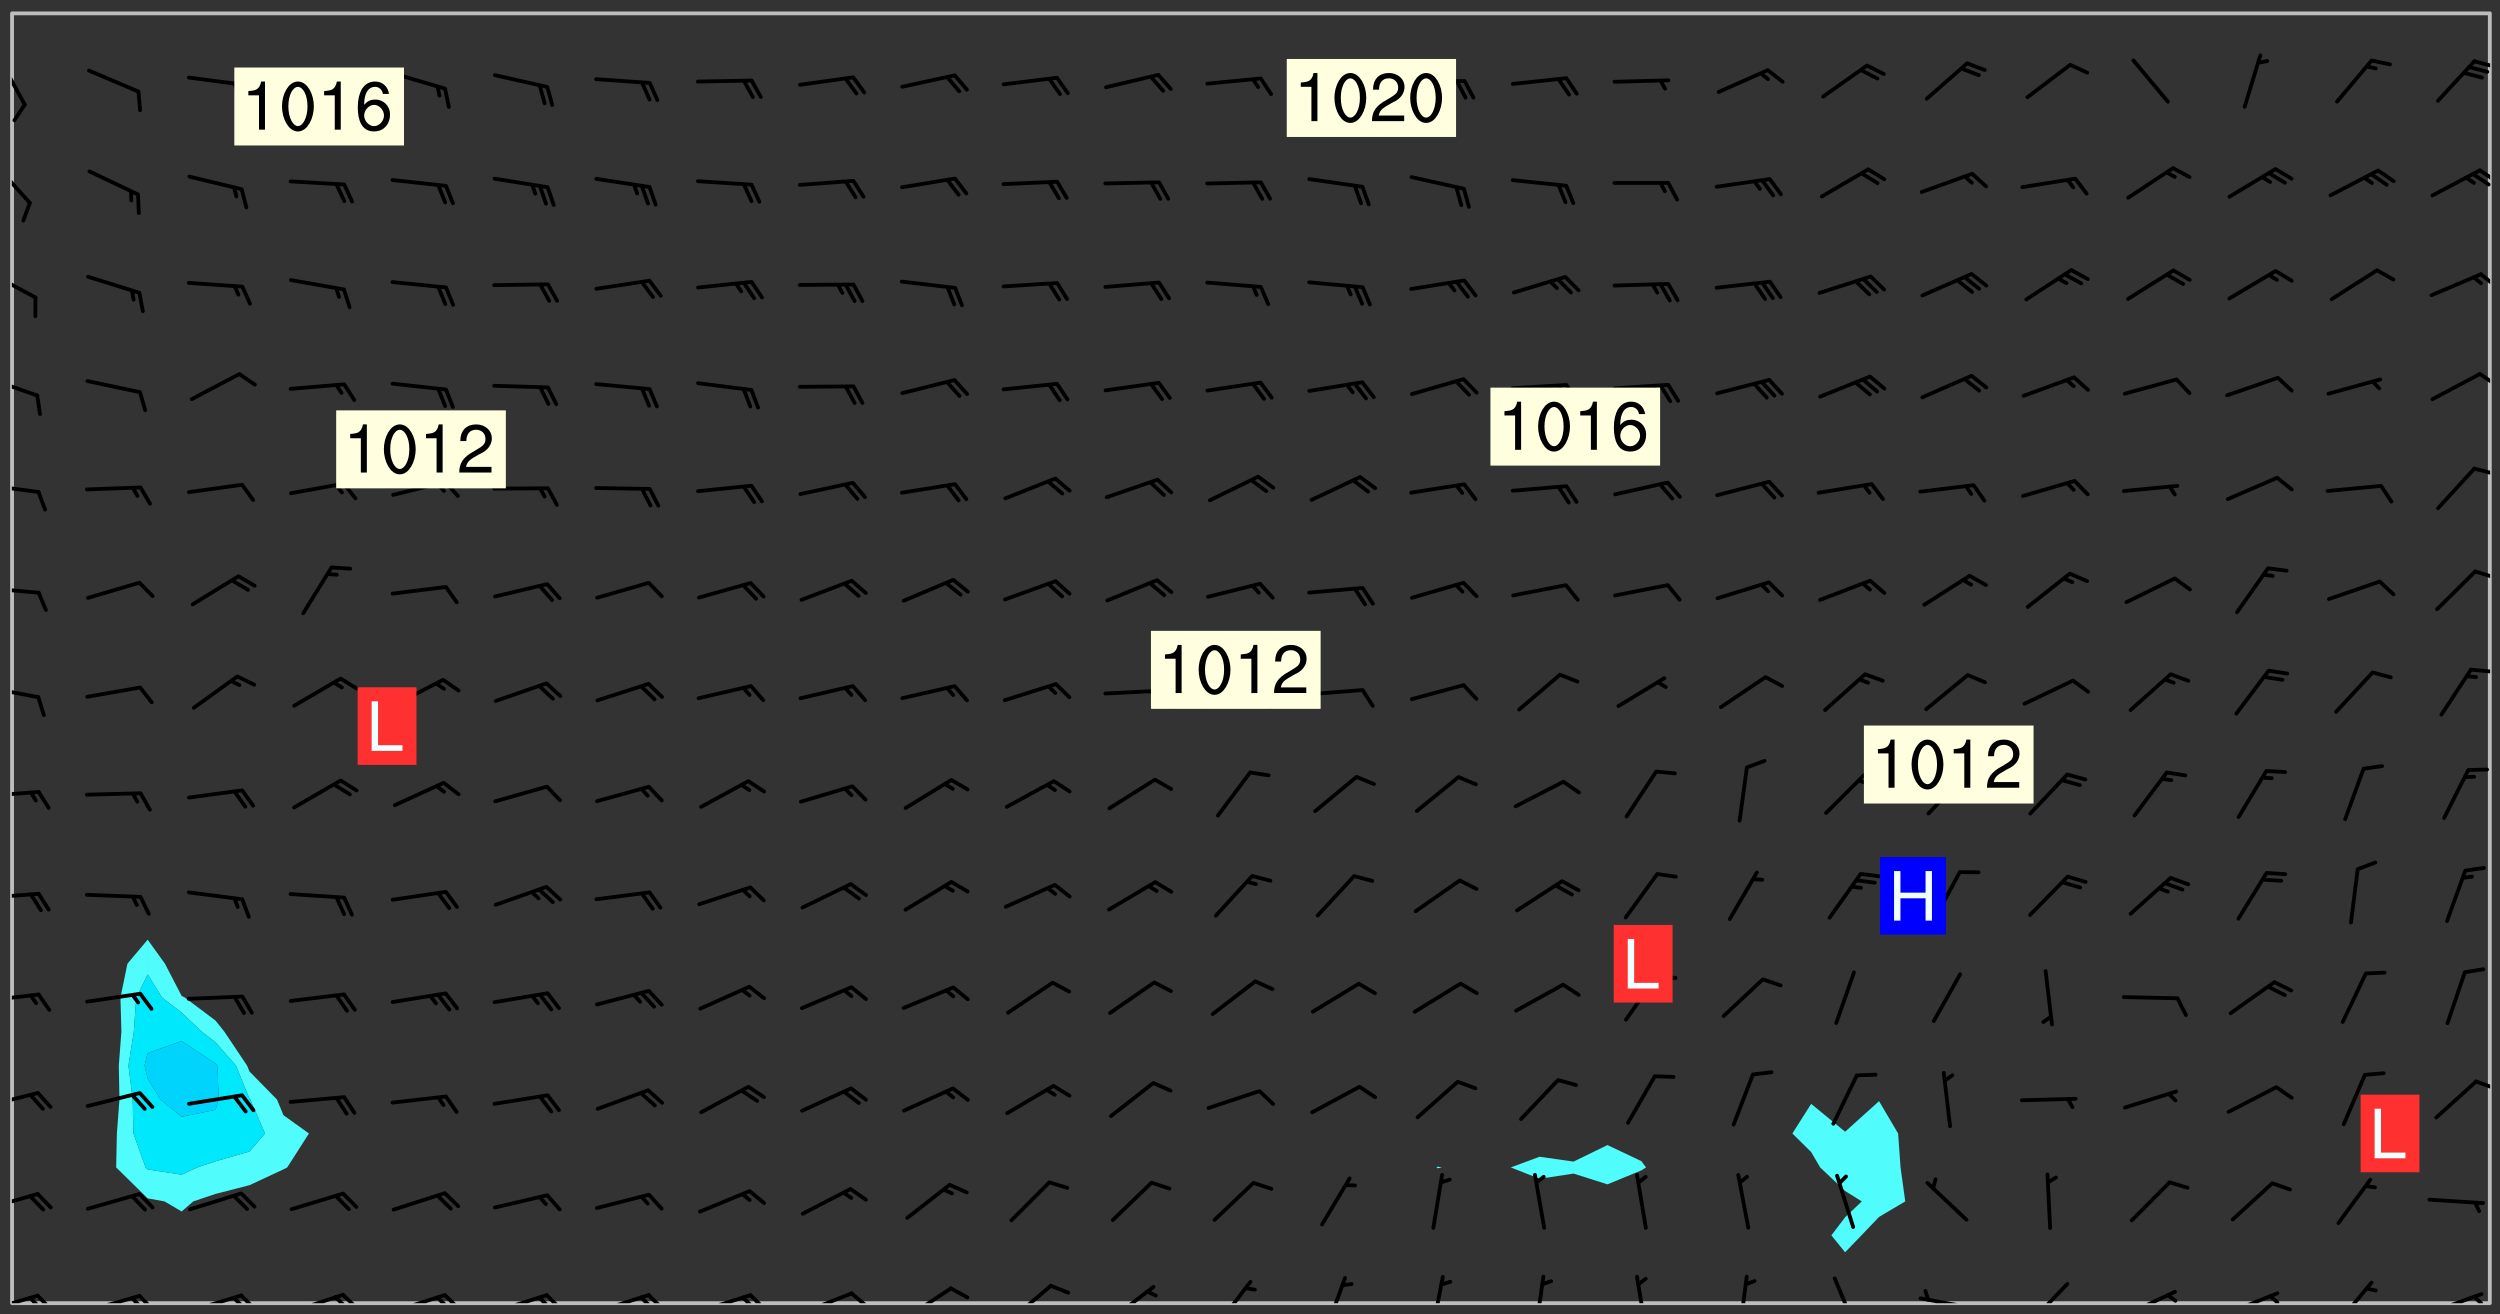 <svg xmlns="http://www.w3.org/2000/svg" role="img" xmlns:xlink="http://www.w3.org/1999/xlink" viewBox="142.45 309.95 326.84 171.84"><rect x="142.45" y="309.95" width="326.84" height="171.84" fill="#333333" stroke="none"/><defs><clipPath id="a"><path d="M144 311.672h1v168.656h-1zm0 0"/></clipPath><clipPath id="b"><path d="M144 311.672h324v168.656H144zm0 0"/></clipPath><clipPath id="c"><path d="M467 311.672h1v168.656h-1zm0 0"/></clipPath><clipPath id="d"><path d="M144 479h4v1.328h-4zm0 0"/></clipPath><clipPath id="e"><path d="M147 479h3v1.328h-3zm0 0"/></clipPath><clipPath id="f"><path d="M146 479h3v1.328h-3zm0 0"/></clipPath><clipPath id="g"><path d="M153 479h8v1.328h-8zm0 0"/></clipPath><clipPath id="h"><path d="M160 479h3v1.328h-3zm0 0"/></clipPath><clipPath id="i"><path d="M159 479h3v1.328h-3zm0 0"/></clipPath><clipPath id="j"><path d="M167 479h8v1.328h-8zm0 0"/></clipPath><clipPath id="k"><path d="M173 479h3v1.328h-3zm0 0"/></clipPath><clipPath id="l"><path d="M172 479h3v1.328h-3zm0 0"/></clipPath><clipPath id="m"><path d="M180 478h8v2.328h-8zm0 0"/></clipPath><clipPath id="n"><path d="M187 478h3v2.328h-3zm0 0"/></clipPath><clipPath id="o"><path d="M186 479h3v1.328h-3zm0 0"/></clipPath><clipPath id="p"><path d="M193 479h8v1.328h-8zm0 0"/></clipPath><clipPath id="q"><path d="M200 479h3v1.328h-3zm0 0"/></clipPath><clipPath id="r"><path d="M199 479h2v1.328h-2zm0 0"/></clipPath><clipPath id="s"><path d="M206 479h9v1.328h-9zm0 0"/></clipPath><clipPath id="t"><path d="M213 479h3v1.328h-3zm0 0"/></clipPath><clipPath id="u"><path d="M212 479h3v1.328h-3zm0 0"/></clipPath><clipPath id="v"><path d="M220 479h8v1.328h-8zm0 0"/></clipPath><clipPath id="w"><path d="M226 479h4v1.328h-4zm0 0"/></clipPath><clipPath id="x"><path d="M226 479h2v1.328h-2zm0 0"/></clipPath><clipPath id="y"><path d="M233 479h8v1.328h-8zm0 0"/></clipPath><clipPath id="z"><path d="M240 479h3v1.328h-3zm0 0"/></clipPath><clipPath id="A"><path d="M239 479h2v1.328h-2zm0 0"/></clipPath><clipPath id="B"><path d="M247 478h8v2.328h-8zm0 0"/></clipPath><clipPath id="C"><path d="M253 478h3v2.328h-3zm0 0"/></clipPath><clipPath id="D"><path d="M260 478h8v2.328h-8zm0 0"/></clipPath><clipPath id="E"><path d="M274 477h7v3.328h-7zm0 0"/></clipPath><clipPath id="F"><path d="M287 477h7v3.328h-7zm0 0"/></clipPath><clipPath id="G"><path d="M301 477h6v3.328h-6zm0 0"/></clipPath><clipPath id="H"><path d="M315 476h4v4.328h-4zm0 0"/></clipPath><clipPath id="I"><path d="M329 476h3v4.328h-3zm0 0"/></clipPath><clipPath id="J"><path d="M342 476h3v4.328h-3zm0 0"/></clipPath><clipPath id="K"><path d="M356 476h2v4.328h-2zm0 0"/></clipPath><clipPath id="L"><path d="M369 476h3v4.328h-3zm0 0"/></clipPath><clipPath id="M"><path d="M382 476h4v4.328h-4zm0 0"/></clipPath><clipPath id="N"><path d="M393 479h8v1.328h-8zm0 0"/></clipPath><clipPath id="O"><path d="M393 478h2v2.328h-2zm0 0"/></clipPath><clipPath id="P"><path d="M407 477h6v3.328h-6zm0 0"/></clipPath><clipPath id="Q"><path d="M420 478h8v2.328h-8zm0 0"/></clipPath><clipPath id="R"><path d="M425 479h3v1.328h-3zm0 0"/></clipPath><clipPath id="S"><path d="M433 478h8v2.328h-8zm0 0"/></clipPath><clipPath id="T"><path d="M438 479h3v1.328h-3zm0 0"/></clipPath><clipPath id="U"><path d="M447 477h6v3.328h-6zm0 0"/></clipPath><clipPath id="V"><path d="M460 478h8v2.328h-8zm0 0"/></clipPath><clipPath id="W"><path d="M465 479h3v1.328h-3zm0 0"/></clipPath><clipPath id="X"><path d="M144 465h4v4h-4zm0 0"/></clipPath><clipPath id="Y"><path d="M144 452h4v3h-4zm0 0"/></clipPath><clipPath id="Z"><path d="M465 451h3v2h-3zm0 0"/></clipPath><clipPath id="aa"><path d="M144 439h4v3h-4zm0 0"/></clipPath><clipPath id="ab"><path d="M144 426h4v2h-4zm0 0"/></clipPath><clipPath id="ac"><path d="M144 413h4v2h-4zm0 0"/></clipPath><clipPath id="ad"><path d="M144 399h4v3h-4zm0 0"/></clipPath><clipPath id="ae"><path d="M465 397h3v1h-3zm0 0"/></clipPath><clipPath id="af"><path d="M144 386h4v2h-4zm0 0"/></clipPath><clipPath id="ag"><path d="M465 384h3v2h-3zm0 0"/></clipPath><clipPath id="ah"><path d="M144 373h4v2h-4zm0 0"/></clipPath><clipPath id="ai"><path d="M465 370h3v3h-3zm0 0"/></clipPath><clipPath id="aj"><path d="M144 359h4v3h-4zm0 0"/></clipPath><clipPath id="ak"><path d="M466 358h2v3h-2zm0 0"/></clipPath><clipPath id="al"><path d="M144 345h4v5h-4zm0 0"/></clipPath><clipPath id="am"><path d="M466 345h2v3h-2zm0 0"/></clipPath><clipPath id="an"><path d="M144 330h3v7h-3zm0 0"/></clipPath><clipPath id="ao"><path d="M466 331h2v3h-2zm0 0"/></clipPath><clipPath id="ap"><path d="M465 332h3v3h-3zm0 0"/></clipPath><clipPath id="aq"><path d="M144 317h2v7h-2zm0 0"/></clipPath><clipPath id="ar"><path d="M465 317h3v2h-3zm0 0"/></clipPath><g id="as" clip-path="url(#clip1)"><path fill="#fff" fill-opacity="0" fill-rule="evenodd" d="M0 0h1000v1000H0zm0 0"/><path fill="#d3d3d3" fill-opacity="0" fill-rule="evenodd" d="M162.152 355.867l-.234.293.059.234.117.172.176.234.293.348.113.059.117-.172.059-.234.176-.176.465-.176h.699l.234.293.289.816.059.176.176.23.352.234.699.699.172.176.234.348.234.41.289.582.41.465.23.234.234.176.117.23.176.293.172 1.164v.234l.059.289.059.117.117.117.348.41.117.172.176.176.176.234.117.172.172.352.059.234.234.406.234-.059-.176.176-.059.93h-.582l-.234-.113-.348.113-.117.117-.059.293-.059.176-.117.172-.465.293-.059.234-.059.113v.645l.059.172v.41l.059.059v.406l.059.406.117.176.059.059.23.641-.059.293v.699l-.059.582v.234l-.059.23-.055.352v1.922l.055.117h.426l-.367.117-.023.352.891 1.168 1.742.539 1.34.359v.539l.09.809.535.715 1.52.27.891-.086.09 1.164.535.18 1.16-.18 2.055-.984 1.16-.363 1.879-.176 1.695-.18-.18.719-1.516.086-1.25.09-.805.27-1.074.809.27.719.535.898-.18.625-.266.809.266 1.078.625.898.805.18 1.25-.18-.266.723.098.504.055.293v.172l.059.293v.406l.176.117.352.117h.406l.293-.176.113-.117.059-.117.117-.23.059-.176.352-.465.23-.176.176-.059.176.059.059.176.117.988.055.469.059.172.117.234.176.059.816.059h.289l.117.234.059.406.059.352v1.105l.117.293.117.348.289.699.176.352.582.754.352.176.172.059.469.234.641.465.348.234.293.176.293.055.23.062.816.348.293.176.113.172.352.352.117.176.523.641v.289l.059.352v.348l.059.352.059.289.117.059.172.059h.176l.582.234.176.117.176.289.176.234.113.234.293.23.117.117v.41l.059.055.289.234.234.117.059.117.117.172.059.117.23.234.059.176.234.059.117.059-.117.113-.059.117v.117l-.117.293-.117.289v.582l.176.117.117.059.059.117.117.117.113.059.176.348.059.352.059.406v.176l-.059.176-.117.699v.172l.117.176.293.293h.406l.176.117.117.172.117.293v.234h-.527l-.23-.234h-.234l-.176.059-.059.699.059.348.117.176.176.41.117.23.289.469.176.055h.523l.234.059.758.641.059.293v.234l.059.059.23.348v.352l-.117.172v.293l.293.289.293.176.172.059.293.176.293.117.582.406.289.234.293.176.219.16.016.012.23.176.641.523.176.234.117.176.176.176.113.172v.641l.117.176.469.117.582.117.234.059.23.113.293.117.113.059.586.352.289.172.176.062.176.055.176.059.699.352.289.176.234.055.289.176.234.117.641.406.293.117.172.059.234.059.41.059.23.059.234.117.059.172-.41.176.469.059.059.293.113.234.176.055.234.059.176.059.406.117.641.234.117.172.059.234v.176l-.059.117-.059.406.234.234.117.059.348.117.641.23.176.117.289.117.176.176.234.465.582 1.105.176.176.348.176.176.117.352.117 1.047.523.234.059.465.113.293.059.465.176.758.582.234.234.348.465.176.176.289.234.816.699.293.176.289.289.293.176.293.289.695.641.176.176.293.234.289.234.469.289.641.582.348.234.234.293.348.348.352.465.934.992.348.406.117.176.234.059.113.117.645.176.23.113.234.059.293.176.23.117.934.699.406.406.234.176.406.176.234.117.816.348.348.234.234.117.293.289.23.117.758.352.352.172.23.059.293.117.234.059.871.176h.816l.469.23.172.059.875.699.465.117.293.059.176.059.23.059.469.059.348.059.352.059.406.059h.293l.172.059v.23l.176.176h.293l.348.059.352.059.699.117h.641l.465-.234.293-.176.172-.117.41-.172.289-.176.934-.465.469-.293.523-.293.465-.172.465-.176 1.051-.465.289-.117.41-.117.289-.117.527-.176 1.516-.699.582-.348.289-.059.293-.059.348-.117.875-.23.352-.117h.113l.234-.059.875-.234.234-.059h.812l.352-.059.816-.117.172-.059.352-.055.293-.059.23-.059.816-.176.176-.059h.348l.234-.059.465-.117.758-.172.234-.059h.348l.41-.117.289-.059 1.285-.059h.289l.41-.059.23-.059h.176l.875-.117h.406l.41-.117h.348l.352-.113.871-.059h1.75l1.047.289.41.117.289.117.352.117.289.117 1.051.172.289.059h.293l.293.059.172.059.41.059.172.059.117.059h.117l.117.059.352.059h.113l.41.066 1.922.395 1.926.395 1.52.449 1.695.719 2.145.805 1.605-.719 1.43-.805 1.16-1.078 1.25-.449 3.035-.719 1.875-.359 2.145-1.348 2.234-1.254 2.5-1.258 1.695-.449 1.785-.18 1.16-.27.625.539 1.34-.27.715-.988.984-1.344.445-.18.805-.359 1.875-.539 1.785-.449 1.25-.27 1.16-.09 1.699-.09 1.961-.27 1.25-.09h.539l.625-.09h.891l2.145-.18 2.41-.18 2.59-.09 1.695.18 1.609.09 1.43.359 1.16.719 1.875.988 1.16 1.527.266.715.629.09.355.898.535.539.535 1.527 1.074.359h.535l-.805.535.09 1.707.715 2.695.891.805.895.988.715 1.258 1.785.539 1.52-.18.355 1.344 1.609-.805.98-.539.27.27.316-.215.219-.145.801.449.449-.359h.355l.535-.27.539-.719.535-.27.625-.988 1.16.449.84.371 1.395.617 1.695-.18h1.605l1.785.09.18-1.707.535-1.344.805.27.492.848.402.406-.09.539v.359l.715.449.711-.27h1.43l.359.988.445 1.258.715 1.344 1.25.629 1.695.629.715-.18.18-.539.98-.09.449.359.086 1.258-.266.629-.535.18v.539l.715.984.266.539.984.988.801 1.078-.266.359-.09.898-.625 2.332-.355 2.066-.09 1.793-.18.719-.09.539v1.438l-.98 1.883-.359 1.707-.535.898-.805 1.168-.266.539 2.055 1.254.086.359-.355.539-.09-.18v.809l.09 1.438-.445.715-1.074.094-.266.715.535.898.805.719 1.16.809 1.34.27.445.359-.355.449-1.789-.09-1.25-.449-.715-.719-.625-.09-.176 3.59-.188 1.309h89.359V311.703h-55.27v49.082l.762.125 3.289.543 2.023 2.836v2.754l2.352.332 2.348.332h4.051l-1.379 4.16-2.023.707-2.023.703-.543.344-2.594 1.617-.188.117-2.023-2.078-.73-2.742-2.672-2.078-1.375-3.5-.066-.082-1.957-2.672 2.75-1.418v-49.082H294.422v91.414l.117.031.133.012.074.074.105.047.09.059.086.059.09.059.297.297.059.09.031.117.027.117.016.137-.031.117-.059.09-.059.086-.043.105-.047.102-.027.121v.145l.176.27.148.148.074.086.074.074.043.105.062.09.059.086.043.105.059.09.047.102.043.105.059.086.117.18.074.074.062.086.059.09.043.105.059.09.059.086.062.09.059.09.043.102.117.18.074.074.059.086.074.074.09.059.105.047h.148l.133-.016.133.016.102-.047.074-.074.047-.102-.016-.133v-.148l-.047-.105-.027-.117-.047-.102-.027-.121-.043-.102-.062-.09-.043-.102-.043-.105-.031-.117-.016-.133-.012-.137.086-.059.059-.086.121-.031.043.105.016.133v.117l.059.102.059.09.09.059.148.148.059.09.043.105-.012.102.086.059.105.047.086.059.09.059.074.074-.117.027-.105.047-.086.059-.074.074-.059.09-.062.086-.027.121-.047.102-.043.105-.031.117-.012.133-.016.133v.148l.027.117.047.105.043.102.059.09.074.074.09.059.074.074.09.059.059.09.043.105.047.102.117.031.133.016h.148l.117-.031.105.043.043.105.047.102.027.121L299.5 410l.027.117.031.121.027.117.105.043.102.047.133-.016.148.148.062.086.074.074.07.074.09.062.105.043.102.043.117.031.137.016.117-.031.074-.074.027-.117-.012-.133-.031-.121-.027-.117.043-.105h.117l.09.062.117.027h.148l.133.016h.148l.133.016.133-.016h.148l.133-.016.133-.012.137.012.117-.027.133-.016.191-.059-.059.176-.016.133-.027.121-.016.133-.059.086-.133.016-.105.047-.105.043-.117.031-.117.027-.266.031h-.148l-.133.016-.074.074.059.086.148.148.117.18.074.07.09.062.09.059.086.059.09.059.102.043.105.062.105.043.086.059.105.047.102.043.18.117.059.09-.043.102-.047.105.016.133.223.223.059.09.043.102.031.121.043.102.016.133.031.117.012.137.031.117.148.148.102.043.105.043.117.031.133.016.137.016h.117l.117-.031.09-.059.043-.105.047-.102.043-.105.031-.117.012-.133v-.148l-.012-.133-.016-.133-.031-.117-.043-.105-.047-.105-.043-.102-.043-.105-.016-.133.016-.133.027-.117.031-.117.027-.121.047-.102.09-.059.086-.062.074-.074.09-.059.223-.223.059-.086.074-.074.117-.18.059-.086v-.148l-.074-.074-.102-.047-.105-.043-.102-.043-.059-.09-.047-.105-.027-.117.09-.059.117-.031.102-.043.18-.117.148-.148.012-.133-.012-.105-.09-.059-.133.016h-.148l-.133.016-.133-.016-.121-.031-.086-.059-.074-.074-.059-.09-.062-.086-.117-.18-.059-.086.031-.121.086-.059.121-.031.059-.086v-.121l-.031-.117-.059-.09-.059-.086-.047-.105-.027-.117-.016-.133.059-.09.074-.074.09-.059.117-.18.074-.074.059-.086.148-.148.121-.031.133-.016.133.016.074.074.043.105.016.133-.031.117-.117.031-.133.012-.148.148-.043.105-.047.102-.027.121-.031.117v.148l.031.117.043.105.059.09.074.07.074.074.117.031.121.027.117-.027.133-.016h.117l.09.059.074.074.047.105.059.086.102.047.133.016.105.043.086.059-.012.105-.074.074-.18.117-.059.09-.09.059-.07.074-.074.074-.062.09-.027.117-.016.133.016.133-.016.133v.148l.016.133.027.117.031.121.074.074.09.059.086.059.09.059.117.031v.086l-.102.047-.09.059-.266.031-.117.027h-.148l-.105.043-.102.047-.059.09-.062.234-.012.133-.031.121-.016.133v.293l-.012.133.012.137.016.133.133.016.133.012.121.031.086.059.074.074.047.105.043.102.016.133v.445l-.016.133v.445l.031.266.027.117.016.133.031.117.086.211.031.266v.148l-.031.117-.027.117-.031.121-.027.117-.031.117-.031.121-.012.133-.016.133.09.059.117-.031.102.016.047.105-.031.266v.441l-.043.105-.047.105-.043.102-.043.105-.059.086-.031.121-.043.117-.031.117-.016.133.016.133.059.09.105.047.086.059.059.086-.012.137-.031.117-.043.102v.445l-.016.133v.148l-.031.117-.043.105-.027.117-.047.105-.043.102-.031.121-.027.117-.031.133-.031.117-.027.117-.043.105-.031.117-.031.121-.012.133-.016.133v.297l.027.117v.148l.047.398.027.117.059.09.121.031h.148l.133-.016.059.09v.117l-.059.09-.09.059-.102.043-.105.047-.09.059-.086.059-.137.016-.117-.031-.133-.016-.102.047-.062.086-.012.137-.016.133-.031.117-.027.117-.016.133-.031.121v.297l.016.133.031.117v.148l.012.133v.148l-.027.117-.047.102-.027.121-.031.117-.059.09-.074.074-.102.043-.105.047-.117.027-.121.031-.102-.047.059-.086.105-.047.027-.117.031-.117.027-.121.031-.117v-.148l.016-.133-.031-.117-.043-.105-.105.016-.074.074-.102.043-.09.062-.074.074-.043.102-.016.133-.031.117L304.25 426l-.031.117-.027.117-.031.121-.027.117-.031.117-.043.105-.09.059h-.09l-.117-.031-.031-.086.016-.137-.031-.117v-.148l-.012-.133v-.148l-.062-.234-.027-.121-.043-.102-.047-.105-.059-.086-.059-.09-.043-.105-.062-.086-.148-.148-.07-.074-.105-.047-.105-.043-.102-.043-.297-.297-.09-.074-.086-.059-.105-.043-.09-.062-.086-.059-.105-.043-.09-.059-.086-.062-.074-.07-.105-.047-.086-.059-.105-.043-.09-.062-.102-.043-.105-.043-.086-.059-.105-.047-.105-.043-.102-.047-.09-.059-.102-.043-.105-.043-.09-.062-.117-.027-.133-.016-.133.016H299.75l-.133.016-.117-.031-.09-.059-.074-.074-.09-.059-.102-.047h-.148l-.121-.027-.102-.043-.074-.074-.117-.18-.09-.059-.102-.043-.09-.062-.105-.043-.09-.059-.086-.059-.105-.047-.059-.086-.059-.09-.043-.105-.047-.102-.074-.074-.086-.059-.074-.074-.09-.059-.223-.223-.043-.105-.031-.266.105-.043h.145l.105.043.074.074.09.059.086.059.105.047.09.059.148.148.07.074.148.148.062.086.074.074.086.059.074.074.09.062.09.059.086.059.27.176.102.047.105.043.102.043.047-.074.059-.086.074-.074.07-.074.105.043.074.074.059.09.043.102.047.105.043.105.121.027.117-.027.074-.09.043-.105.059-.09.074-.074.105-.043.117-.027.133.012.09.059.148.148.059.09.043.105.047.102.043.105.043.102.105.047.105.043.133.016.086-.059.059-.09.074-.074.105-.043.117.027.105.047.102.043.105.043.102.047.18.117v.117l-.016.133.016.133.016.137.059.086.102.047.121.027.117.031h.148l.117-.031.059-.09.18-.117.059-.09.074-.074.059-.086.117-.18.18-.117.117.031.09.059.043.074-.016.133v.117l.09.059h.148l.133-.016.133-.012.266-.031.105-.043.117-.031.121-.027.074-.074.07-.074.062-.09-.016-.105-.047-.102-.102-.043-.105-.016-.117.027-.266.031h-.148l-.074-.074-.09-.059-.117-.031-.117-.027-.133-.016h-.148l-.133.016h-.297l-.105-.047-.148-.148-.043-.102-.059-.09.223-.223.086-.059.105-.043.117-.031.133-.016.133.016.137.016.102.043.133-.012.09-.062.102-.043.062-.09-.047-.102-.09-.059-.117-.031-.102-.043-.059-.09-.062-.09v-.117l.016-.133.105-.047.074-.07v-.121l-.09-.059-.031-.117.09-.059.074-.074.043-.105.059-.09.047-.102.016-.133v-.148l-.047-.105-.043-.102-.09-.059-.133-.016-.102-.043-.137-.016-.117-.031h-.445l-.133-.016-.133-.012-.133-.016-.117-.031h-.148l-.133-.016-.133-.012-.266-.031-.121-.043-.086-.059-.074-.074v-.148l.012-.133.105-.047.102-.043.133-.016h.152l.133-.016h.293l.121.031.102.043.09.059.234.062.121-.047.09-.059.102-.043.133-.016.105.043.102.047.133.012.121-.027h.145l.121-.031.117-.027.105-.047.074-.074.086-.059.148-.148.059-.086.047-.105.027-.117.016-.105-.102-.043-.09-.059-.117-.031-.105-.043-.09-.062-.074-.086-.074-.074-.102-.043-.105-.047-.102-.043-.059-.09-.047-.102-.086-.211-.062-.086-.059-.09-.074-.074-.086-.059h-.27l-.117.031-.09.059-.102.043-.133.016-.105-.016-.027-.117-.062-.09-.117-.031-.102-.043-.148-.148-.031-.117-.016-.105.074-.074.18-.117.117-.027.117-.031.137.016.102.043.105.043.102.047.105.043.117.031.133.016.117.027.133.016.105-.016.09-.059-.074-.074-.105-.043-.074-.074-.074-.09-.148-.148-.086-.059-.09-.059-.074-.074-.09-.059-.102-.047-.121-.027-.102-.047-.105-.043-.117-.031-.102-.043-.121-.031h-.148l-.117.031-.105.043-.086.062-.18.117-.086.059-.09.059-.105.047-.086.059-.105.043-.102.043-.105.047-.074.074-.059.09-.059.086-.047.105-.059.086-.074.074-.133-.012-.117-.031h-.117l-.074.074-.09.059-.074.074-.09.059-.086.059-.105.047-.102.043-.137.016-.102-.043-.148-.148-.105-.047h-.086l-.105.047-.102.043-.121.031-.117-.031-.074-.074v-.117l.031-.121.074-.07.059-.09.074-.074.117-.031.105-.043h.293l.133-.016.137-.016.102-.043.09-.059.102-.047.09-.059.133-.012.09.059.133.012.09-.059.086-.059.105-.043.09-.059.086-.062.09-.059.148-.148.059-.086.059-.09.105-.043.133-.016.117.027.121.031.059-.059.059-.09.031-.266.027-.117.105.012.133.016.102-.043.09-.059.059-.09.074-.074.059-.09.047-.102.012-.133-.012-.133-.047-.105-.148-.148-.059-.09-.059-.086-.043-.105v-.445l.016-.133v-.148l.012-.133-.059-.059-.09.059-.102-.043-.18-.117-.086-.059-.062-.09-.059-.09-.074-.074-.086-.059-.121.031-.102.012-.105.047-.086.059-.105.043-.148.148-.09.059-.086.059-.09.062-.105.043-.133.016v-.121l.105-.043.117-.031.074-.07.043-.105v-.148l-.027-.117-.148-.148-.133-.016h-.148l-.117.031-.105.043-.102.043-.09.062-.117.027-.074-.074.012-.133-.043-.102-.043-.105-.09-.059-.117.027-.121.031-.117.031-.102.043-.121.031-.102.043-.105.043-.09.059-.102.016v-.117l.016-.133-.059-.09-.074.043-.148.148-.059.09-.074.074-.047.105-.043.102-.074.074-.059.09-.074.074-.059.086-.074.074-.09.062-.074.07-.074.074-.102.016-.133.016-.105-.043v-.121l.148-.148.043-.102.059-.09.047-.102.043-.105.059-.09.031-.117.043-.102.031-.121.027-.117.047-.105.043-.102.043-.105.074-.07.09-.062.09-.059.102-.043h.297l.266-.031.105-.043-.074-.074-.117-.031-.105-.043-.09-.059-.102-.047-.09-.059-.102-.043-.105-.043-.09-.062-.086-.059-.105-.043-.102-.043-.121-.031-.117-.031-.102-.043L297.5 410.25l-.102-.043-.09-.059-.043-.105-.016-.133.102-.043.133-.016.137.016.133-.016.102-.043.059-.09.016-.105-.09-.059-.074-.074-.102-.043-.09-.059-.148-.148-.043-.105-.016-.133v-.293l-.059-.09-.09-.059-.074-.074-.043-.105-.031-.117-.059-.09-.074-.074-.117-.027-.074-.074-.09-.059-.09-.062-.086-.059-.074-.074-.059-.086-.047-.105-.086-.059-.148-.148-.195-.059-.133.016-.102.043-.074.074-.047.102-.043.105-.059.09-.059.086-.297.297-.09.059h-.086l-.062-.086-.043-.105.031-.117.059-.09.027-.117-.012-.133-.09-.062-.105.047-.117.027-.117.031-.27.176-.102.047-.117.027-.105.047-.09.059-.102.043-.059-.086-.047-.105.016-.133.047-.105.07-.074.074-.07.059-.09v-.148l-.043-.105h-.238l-.102.047-.031.117-.027.117-.031.121-.074.043-.133.016-.074-.047-.043-.102-.043-.105-.047-.102-.043-.105-.121.031-.102.043-.133.016-.117.031-.105.043-.09.059-.102.047-.121.027-.133.016-.102-.043-.059-.09-.047-.105-.043-.102-.043-.105v-.117l.059-.09.086-.059.18-.117.102-.047.105-.043.105-.059.102-.043.09-.062.102-.043.105-.059.102-.047.09-.059.105-.043.102-.043.09-.062.102-.043.137-.016.117.031.102.043.121.031.102.043.105.047.102.043.105.043.102.047.105.043.102.043.105.047.086.059.105.043.117.031.105.043.102.047.09.059.105.043.102.043.105.047.117.027.102.047.121.027h.148l.086-.059.016-.102.059-.09-.027-.117-.074-.074-.117-.18-.074-.074-.09-.074-.18-.117-.086-.059-.105-.043-.102-.047-.27-.176-.059-.09-.074-.074-.059-.09-.043-.102-.031-.117-.016-.137v-.562l-.012-.133-.016-.133-.031-.117-.016-.133-.012-.133-.031-.121-.223-.223-.059-.086-.016-.105.031-.117.133-.016v-91.414H172.992v1.453l-.059.234-.352 1.051-.172.523-.117.348-.176.41-.117.172-.234.293-.23.059h-.352l-.117.059-.23.406v.293l.117.176.23.23.117.234.641.758.293.465.176.234.23.352.234.348.641.816.176.465.172.41.117.695.176.469.117 1.398.059.465v.875l.117 1.047v4.781l-.059.465-.352 1.281-.176.523-.113.41-.352.93L172.934 336l-.234.582-.117.176-.172.348-.176.406-.352.816-.059.293-.113.293-.117.289-.059.176-.117.875-.059.406-.059.117-.059.176-.059.172-.23.527-.117.172v.234l-.117.234-.059.172-.176.586v.289l-.059.176v.293l-.059.113-.059.527v.172l-.055.234v2.621l-.176.816-.117.176-.176.234-.117.172-.113.234-.586.934-.23.289-.293.465-.176.234-.289.352-.352.699-.113.23-.176.41-.176.23-.406.527-.816.699-.293.172-.289.234-.176.117-.176.176-.523.406-.527.176-.172.176-.234.055-.641.176h-.758m12.211 31.023l-1.074.449.359.895 1.25-.715.445-.539-.98-.09"/><path fill="#d3d3d3" fill-opacity="0" fill-rule="evenodd" d="M201.508 416.598h-.895l.449.629.98.359.805-.09.445-.988-.176.09-.715-.355-.895.355m154.621 59.07l-.059-.523v-.293l.113-.293.059-.23.469-.469h.113l.117-.113.117-.059h.176l.234-.059h.348l.234.059.117.059.23.172.059.176.117.582v.293l-.117.176-.172.289-.176.176-.527.523-.23.234-.117.059h-.176l-.117-.059-.406-.293-.176-.117-.117-.059-.059-.113-.055-.117m6.641-10.957l-.059-.172v-1.109l.059-.172.176-.059.172-.059h.176l.234-.059.117.059.059.699-.059.172-.117.176-.117.059-.234.523-.113.059h-.234l-.059-.117m9.613-14.391l-.117-.176v-.699l.293-.875.117-.172.176-.352.113-.23.117-.293.352-.758.117-.23.172-.234h.176l.117-.059h.641l.117.059.234.234.172.113.352.293.117.117.113.176v.113l.117.059.117.117v.699l-.059.176v.23l-.059.176-.348 1.051-.117.23-.117.234-.117.059-.23.234-.641.289h-.875l-.41-.117-.641-.465"/><path fill="none" stroke="#bebebe" stroke-linecap="round" stroke-linejoin="round" stroke-miterlimit="10" stroke-width=".5" d="M467.957 311.695H144.027v168.625h323.93v-168.625"/><g clip-path="url(#a)"><path fill="#fff" fill-opacity="0" fill-rule="evenodd" d="M144 475.891v4.438h.004H144V311.672h.004H144v164.219"/></g><g clip-path="url(#b)"><path fill="#fff" fill-opacity="0" fill-rule="evenodd" d="M144.004 480.328V311.672h17.75v121.125l-2.645 3.148-.914 4.438.125 4.438-.34 4.441.086 4.438-.336 4.438-.094 4.438 4.117 4.047 2.195.395 2.242 1.316 1.523-1.316 2.914-.98 4.438-1.141 4.441-2.07.488-.25 2.844-4.438-3.332-2.387-.848-2.051-3.594-3.664-.316-.773-2.973-4.441-1.148-1.441-3.992-2.996-.445-.238-2.176-4.199-2.262-3.148v-121.125h168.656v150.801l-.16.102.16.113.555-.113-.555-.102V311.672h22.191v147.977l-4.438 2.164-4.438-.637-3.762 1.398 3.762 1.484 4.438-.68 4.438 1.406 4.441-1.828.602-.383-.602-.82-4.441-2.105V311.672h35.508v142.234l-4.438 3.996-4.438-3.641-2.457 3.875 2.457 2.426 1.18 2.012 3.258 3.082 2.184 1.359-2.184 2.074-1.793 2.363 1.793 2.215 2.137-2.215 2.301-2.41 3.426-2.027-.613-4.441-.32-4.438-2.492-4.23V311.672h79.887v168.656H144.004"/></g><path fill="#50fcfc" fill-rule="evenodd" d="M161.754 466.621l-4.117-4.047.094-4.438.336-4.438-.086-4.438.34-4.441-.125-4.438.914-4.438 2.645-3.148v4.547l-1.492 3.039-.316 4.438-.703 4.441.555 4.438.098 4.438 1.586 4.438.273.27 4.438.676 2.051-.945 2.387-.805 4.438-1.277 2.023-2.355-1.922-4.438-.102-.102-1.773-4.336-2.664-3.035-1.805-1.406-2.633-2.484-2.539-1.953-1.898-3.039v-4.547l2.262 3.148 2.176 4.199.445.238 3.992 2.996 1.148 1.441 2.973 4.441.316.773 3.594 3.664.848 2.051 3.332 2.387-2.844 4.438-.488.25-4.441 2.07-4.438 1.141-2.914.98-1.523 1.316-2.242-1.316-2.195-.395"/><path fill="#00e8fc" fill-rule="evenodd" d="M159.797 453.699l-.555-4.438.703-4.441.316-4.438 1.492-3.039 1.898 3.039 2.539 1.953v3.715l-4.438 1.57-.41 1.641.41 1.676 1.672 2.762 2.766 2.258 4.438-.914.426-1.344-.195-4.438L170.629 449l-4.438-2.949v-3.715l2.633 2.484 1.805 1.406 2.664 3.035 1.773 4.336.102.102 1.922 4.438-2.023 2.355-4.438 1.277-2.387.805-2.051.945-4.438-.676-.273-.27-1.586-4.438-.098-4.438"/><path fill="#00d4fc" fill-rule="evenodd" d="M161.754 450.938l-.41-1.676.41-1.641 4.438-1.57L170.629 449l.23.262.195 4.438-.426 1.344-4.438.914-2.766-2.258-1.672-2.762"/><path fill="#50fcfc" fill-rule="evenodd" d="M330.41 462.688l-.16-.113.16-.102.555.102-.555.113m13.316 1.371l-3.762-1.484 3.762-1.398 4.438.637 4.438-2.164 4.441 2.105.602.82-.602.383-4.441 1.828-4.438-1.406-4.438.68m35.508-3.496l-2.457-2.426 2.457-3.875 4.438 3.641 4.438-3.996 2.492 4.23.32 4.438.613 4.441-3.426 2.027-2.301 2.41-2.137 2.215-1.793-2.215 1.793-2.363 2.184-2.074-2.184-1.359-3.258-3.082-1.18-2.012"/><g clip-path="url(#c)"><path fill="#fff" fill-opacity="0" fill-rule="evenodd" d="M467.996 480.328H468V311.672h-.004H468v168.656h-.004"/></g><g clip-path="url(#d)"><path fill="none" stroke="#000" stroke-linecap="round" stroke-linejoin="round" stroke-miterlimit="10" stroke-width=".5" d="M147.371 479.344l-6.742 1.969"/></g><g clip-path="url(#e)"><path fill="none" stroke="#000" stroke-linecap="round" stroke-linejoin="round" stroke-miterlimit="10" stroke-width=".5" d="M147.371 479.344l1.715 1.758"/></g><g clip-path="url(#f)"><path fill="none" stroke="#000" stroke-linecap="round" stroke-linejoin="round" stroke-miterlimit="10" stroke-width=".5" d="M146.391 479.629l1.715 1.758"/></g><g clip-path="url(#g)"><path fill="none" stroke="#000" stroke-linecap="round" stroke-linejoin="round" stroke-miterlimit="10" stroke-width=".5" d="M160.695 479.371l-6.762 1.918"/></g><g clip-path="url(#h)"><path fill="none" stroke="#000" stroke-linecap="round" stroke-linejoin="round" stroke-miterlimit="10" stroke-width=".5" d="M160.695 479.371l1.699 1.77"/></g><g clip-path="url(#i)"><path fill="none" stroke="#000" stroke-linecap="round" stroke-linejoin="round" stroke-miterlimit="10" stroke-width=".5" d="M159.711 479.648l1.699 1.77"/></g><g clip-path="url(#j)"><path fill="none" stroke="#000" stroke-linecap="round" stroke-linejoin="round" stroke-miterlimit="10" stroke-width=".5" d="M173.996 479.32l-6.73 2.016"/></g><g clip-path="url(#k)"><path fill="none" stroke="#000" stroke-linecap="round" stroke-linejoin="round" stroke-miterlimit="10" stroke-width=".5" d="M173.996 479.32l1.727 1.746"/></g><g clip-path="url(#l)"><path fill="none" stroke="#000" stroke-linecap="round" stroke-linejoin="round" stroke-miterlimit="10" stroke-width=".5" d="M173.016 479.613l1.727 1.746"/></g><g clip-path="url(#m)"><path fill="none" stroke="#000" stroke-linecap="round" stroke-linejoin="round" stroke-miterlimit="10" stroke-width=".5" d="M187.281 479.223l-6.672 2.215"/></g><g clip-path="url(#n)"><path fill="none" stroke="#000" stroke-linecap="round" stroke-linejoin="round" stroke-miterlimit="10" stroke-width=".5" d="M187.281 479.223l1.773 1.691"/></g><g clip-path="url(#o)"><path fill="none" stroke="#000" stroke-linecap="round" stroke-linejoin="round" stroke-miterlimit="10" stroke-width=".5" d="M186.309 479.543l1.777 1.691"/></g><g clip-path="url(#p)"><path fill="none" stroke="#000" stroke-linecap="round" stroke-linejoin="round" stroke-miterlimit="10" stroke-width=".5" d="M200.609 479.266l-6.699 2.129"/></g><g clip-path="url(#q)"><path fill="none" stroke="#000" stroke-linecap="round" stroke-linejoin="round" stroke-miterlimit="10" stroke-width=".5" d="M200.609 479.266l1.754 1.715"/></g><g clip-path="url(#r)"><path fill="none" stroke="#000" stroke-linecap="round" stroke-linejoin="round" stroke-miterlimit="10" stroke-width=".5" d="M199.633 479.574l.879.855"/></g><g clip-path="url(#s)"><path fill="none" stroke="#000" stroke-linecap="round" stroke-linejoin="round" stroke-miterlimit="10" stroke-width=".5" d="M213.93 479.281l-6.707 2.094"/></g><g clip-path="url(#t)"><path fill="none" stroke="#000" stroke-linecap="round" stroke-linejoin="round" stroke-miterlimit="10" stroke-width=".5" d="M213.93 479.281l1.746 1.727"/></g><g clip-path="url(#u)"><path fill="none" stroke="#000" stroke-linecap="round" stroke-linejoin="round" stroke-miterlimit="10" stroke-width=".5" d="M212.953 479.586l.871.863"/></g><g clip-path="url(#v)"><path fill="none" stroke="#000" stroke-linecap="round" stroke-linejoin="round" stroke-miterlimit="10" stroke-width=".5" d="M227.238 479.258l-6.695 2.141"/></g><g clip-path="url(#w)"><path fill="none" stroke="#000" stroke-linecap="round" stroke-linejoin="round" stroke-miterlimit="10" stroke-width=".5" d="M227.238 479.258l1.758 1.711"/></g><g clip-path="url(#x)"><path fill="none" stroke="#000" stroke-linecap="round" stroke-linejoin="round" stroke-miterlimit="10" stroke-width=".5" d="M226.262 479.57l.879.855"/></g><g clip-path="url(#y)"><path fill="none" stroke="#000" stroke-linecap="round" stroke-linejoin="round" stroke-miterlimit="10" stroke-width=".5" d="M240.559 479.273l-6.703 2.109"/></g><g clip-path="url(#z)"><path fill="none" stroke="#000" stroke-linecap="round" stroke-linejoin="round" stroke-miterlimit="10" stroke-width=".5" d="M240.559 479.273l1.746 1.723"/></g><g clip-path="url(#A)"><path fill="none" stroke="#000" stroke-linecap="round" stroke-linejoin="round" stroke-miterlimit="10" stroke-width=".5" d="M239.582 479.582l.875.859"/></g><g clip-path="url(#B)"><path fill="none" stroke="#000" stroke-linecap="round" stroke-linejoin="round" stroke-miterlimit="10" stroke-width=".5" d="M253.789 479.043l-6.539 2.57"/></g><g clip-path="url(#C)"><path fill="none" stroke="#000" stroke-linecap="round" stroke-linejoin="round" stroke-miterlimit="10" stroke-width=".5" d="M253.789 479.043l1.867 1.598"/></g><g clip-path="url(#D)"><path fill="none" stroke="#000" stroke-linecap="round" stroke-linejoin="round" stroke-miterlimit="10" stroke-width=".5" d="M266.766 478.391l-5.863 3.875"/></g><path fill="none" stroke="#000" stroke-linecap="round" stroke-linejoin="round" stroke-miterlimit="10" stroke-width=".5" d="M266.766 478.391l2.156 1.176"/><g clip-path="url(#E)"><path fill="none" stroke="#000" stroke-linecap="round" stroke-linejoin="round" stroke-miterlimit="10" stroke-width=".5" d="M279.828 478.051l-5.355 4.555"/></g><path fill="none" stroke="#000" stroke-linecap="round" stroke-linejoin="round" stroke-miterlimit="10" stroke-width=".5" d="M279.828 478.051l2.281.906"/><g clip-path="url(#F)"><path fill="none" stroke="#000" stroke-linecap="round" stroke-linejoin="round" stroke-miterlimit="10" stroke-width=".5" d="M293.254 478.191l-5.578 4.273"/></g><path fill="none" stroke="#000" stroke-linecap="round" stroke-linejoin="round" stroke-miterlimit="10" stroke-width=".5" d="M292.441 478.812l1.117.512"/><g clip-path="url(#G)"><path fill="none" stroke="#000" stroke-linecap="round" stroke-linejoin="round" stroke-miterlimit="10" stroke-width=".5" d="M305.922 477.543l-4.281 5.574"/></g><path fill="none" stroke="#000" stroke-linecap="round" stroke-linejoin="round" stroke-miterlimit="10" stroke-width=".5" d="M305.297 478.352l1.211.203"/><g clip-path="url(#H)"><path fill="none" stroke="#000" stroke-linecap="round" stroke-linejoin="round" stroke-miterlimit="10" stroke-width=".5" d="M318.293 477.027l-2.395 6.605"/></g><path fill="none" stroke="#000" stroke-linecap="round" stroke-linejoin="round" stroke-miterlimit="10" stroke-width=".5" d="M317.945 477.988l1.215-.172"/><g clip-path="url(#I)"><path fill="none" stroke="#000" stroke-linecap="round" stroke-linejoin="round" stroke-miterlimit="10" stroke-width=".5" d="M331.082 476.879l-1.344 6.898"/></g><path fill="none" stroke="#000" stroke-linecap="round" stroke-linejoin="round" stroke-miterlimit="10" stroke-width=".5" d="M330.887 477.883l1.172-.359"/><g clip-path="url(#J)"><path fill="none" stroke="#000" stroke-linecap="round" stroke-linejoin="round" stroke-miterlimit="10" stroke-width=".5" d="M344.227 476.852l-1 6.953"/></g><path fill="none" stroke="#000" stroke-linecap="round" stroke-linejoin="round" stroke-miterlimit="10" stroke-width=".5" d="M344.082 477.863l1.152-.414"/><g clip-path="url(#K)"><path fill="none" stroke="#000" stroke-linecap="round" stroke-linejoin="round" stroke-miterlimit="10" stroke-width=".5" d="M356.465 476.863l1.152 6.93"/></g><path fill="none" stroke="#000" stroke-linecap="round" stroke-linejoin="round" stroke-miterlimit="10" stroke-width=".5" d="M356.633 477.871l.973-.746"/><g clip-path="url(#L)"><path fill="none" stroke="#000" stroke-linecap="round" stroke-linejoin="round" stroke-miterlimit="10" stroke-width=".5" d="M370.816 476.844l-.918 6.969"/></g><path fill="none" stroke="#000" stroke-linecap="round" stroke-linejoin="round" stroke-miterlimit="10" stroke-width=".5" d="M370.68 477.859l1.152-.43"/><g clip-path="url(#M)"><path fill="none" stroke="#000" stroke-linecap="round" stroke-linejoin="round" stroke-miterlimit="10" stroke-width=".5" d="M382.312 477.09l2.715 6.48"/></g><g clip-path="url(#N)"><path fill="none" stroke="#000" stroke-linecap="round" stroke-linejoin="round" stroke-miterlimit="10" stroke-width=".5" d="M393.531 479.691l6.91 1.273"/></g><g clip-path="url(#O)"><path fill="none" stroke="#000" stroke-linecap="round" stroke-linejoin="round" stroke-miterlimit="10" stroke-width=".5" d="M394.535 479.879l-.371-1.172"/></g><g clip-path="url(#P)"><path fill="none" stroke="#000" stroke-linecap="round" stroke-linejoin="round" stroke-miterlimit="10" stroke-width=".5" d="M407.867 482.863l4.867-5.066"/></g><g clip-path="url(#Q)"><path fill="none" stroke="#000" stroke-linecap="round" stroke-linejoin="round" stroke-miterlimit="10" stroke-width=".5" d="M426.797 478.836l-6.363 2.984"/></g><g clip-path="url(#R)"><path fill="none" stroke="#000" stroke-linecap="round" stroke-linejoin="round" stroke-miterlimit="10" stroke-width=".5" d="M425.871 479.27l.98.738"/></g><g clip-path="url(#S)"><path fill="none" stroke="#000" stroke-linecap="round" stroke-linejoin="round" stroke-miterlimit="10" stroke-width=".5" d="M440.195 479.031l-6.527 2.594"/></g><g clip-path="url(#T)"><path fill="none" stroke="#000" stroke-linecap="round" stroke-linejoin="round" stroke-miterlimit="10" stroke-width=".5" d="M439.246 479.41l.938.793"/></g><g clip-path="url(#U)"><path fill="none" stroke="#000" stroke-linecap="round" stroke-linejoin="round" stroke-miterlimit="10" stroke-width=".5" d="M452.496 477.629l-4.5 5.398"/></g><path fill="none" stroke="#000" stroke-linecap="round" stroke-linejoin="round" stroke-miterlimit="10" stroke-width=".5" d="M451.84 478.414l1.203.25"/><g clip-path="url(#V)"><path fill="none" stroke="#000" stroke-linecap="round" stroke-linejoin="round" stroke-miterlimit="10" stroke-width=".5" d="M466.867 479.137l-6.609 2.387"/></g><g clip-path="url(#W)"><path fill="none" stroke="#000" stroke-linecap="round" stroke-linejoin="round" stroke-miterlimit="10" stroke-width=".5" d="M465.906 479.484l.906.82"/></g><g clip-path="url(#X)"><path fill="none" stroke="#000" stroke-linecap="round" stroke-linejoin="round" stroke-miterlimit="10" stroke-width=".5" d="M147.375 466.043l-6.75 1.941"/></g><path fill="none" stroke="#000" stroke-linecap="round" stroke-linejoin="round" stroke-miterlimit="10" stroke-width=".5" d="M147.375 466.043l1.707 1.762m-2.688-1.48l1.707 1.762m12.59-2.039l-6.754 1.934m6.754-1.934l1.707 1.766m-2.688-1.484l1.703 1.766m12.57-2.121l-6.711 2.082m6.711-2.082l1.742 1.73m-2.719-1.426l1.742 1.727m12.559-2.008l-6.727 2.035m6.727-2.035l1.73 1.738m-2.711-1.441l1.73 1.738m12.547-2.094l-6.691 2.152m6.691-2.152l1.758 1.711m-2.73-1.398l1.758 1.711m12.605-1.75l-6.84 1.605m6.84-1.605l1.617 1.844M213 466.445l.809.922m13.484-1.223l-6.809 1.738m6.809-1.738l1.652 1.816m-2.641-1.562l.824.906m13.324-1.633l-6.496 2.684m6.496-2.684l1.891 1.562m-2.836-1.172l.945.781m13.188-1.445l-6.242 3.23m6.242-3.23l2.02 1.398m-2.926-.926l1.008.695m12.863-1.715l-5.539 4.324m5.539-4.324l2.238.996m-3.047-.367l1.121.496m12.719-1.449L274.668 469.5m4.969-4.973l2.344.719m11.016-.672l-5.062 4.879m5.062-4.879l2.332.762m11-.742l-5.094 4.84m5.094-4.84l2.328.777M318.902 464l-3.613 6.027m3.09-5.148l1.223.062m11.383-1.395l-1.148 6.934m.98-5.926l1.164-.391m11.141-.613l1.207 6.926m-1.031-5.918l.969-.754m12.195-.258l1.16 6.934m-.992-5.922l.973-.75m12.102-.246l1.309 6.902m-1.121-5.898l.957-.77m11.773-.137l2.102 6.707m-1.797-5.73l.863-.875m10.641.844l5.113 4.816m-4.371-4.117l.324-1.184m14.629-.617l.352 7.02m-.301-5.996l1.055-.633m14.863.629l-4.953 4.98m4.953-4.98l2.348.711m11.082-.59l-5.184 4.738m5.184-4.738l2.312.82m10.492-1.281l-4.164 5.66m3.559-4.836l1.215.176m14.129 2.055l-7.012-.449m5.992.383l.508 1.117"/><g clip-path="url(#Y)"><path fill="none" stroke="#000" stroke-linecap="round" stroke-linejoin="round" stroke-miterlimit="10" stroke-width=".5" d="M147.41 452.844l-6.82 1.707"/></g><path fill="none" stroke="#000" stroke-linecap="round" stroke-linejoin="round" stroke-miterlimit="10" stroke-width=".5" d="M147.41 452.844l1.641 1.824m-2.633-1.574l1.641 1.82m12.664-2.066l-6.816 1.703m6.816-1.703l1.645 1.824m-2.637-1.578l1.645 1.824m12.723-1.777l-6.938 1.117m6.938-1.117l1.484 1.957m-2.492-1.793l1.48 1.953m12.875-1.871l-7 .625m7-.625l1.34 2.055m-2.359-1.965l1.34 2.059m12.984-2.238l-6.98.805m6.98-.805l1.395 2.02m-2.41-1.902l.695 1.008m13.613-1.281l-6.938 1.117m6.938-1.117l1.484 1.953m-2.492-1.793l1.48 1.957m12.672-2.77l-6.594 2.422m6.594-2.422l1.828 1.637m-2.785-1.285l1.828 1.637m12.242-2.445l-6.188 3.332m6.188-3.332l2.039 1.363m-2.941-.875l2.043 1.359m12.273-1.641l-6.391 2.922m6.391-2.922l1.949 1.488m-2.879-1.062l1.949 1.488m12.301-1.906l-6.398 2.906m6.398-2.906l1.945 1.496m-2.875-1.074l.973.75m13.098-1.504l-6.051 3.57m6.051-3.57l2.094 1.281m-2.973-.762l1.047.641m12.891-1.539l-5.539 4.328m5.539-4.328l2.242 1m11.641.059l-6.672 2.211m6.672-2.211l1.773 1.691m11.297-2.254l-6.184 3.336m6.184-3.336l2.043 1.359m10.812-2.02l-5.266 4.656m5.266-4.656l2.297.859m10.805-1.082l-4.836 5.102m4.836-5.102l2.363.656m10.285-1.152l-3.504 6.09m3.504-6.09l2.453.086m10.375-.316l-2.527 6.555m2.527-6.555l2.434-.297m11.152.414l-3.074 6.32m3.074-6.32l2.453-.086m8.914-.242l.824 6.977m-.703-5.961l1.008-.699m16.109 3.074l-7.023.195m6.004-.168l.605 1.066m13.57-2.047l-6.707 2.102m5.73-1.797l.875.863m13.184-1.734l-6.238 3.23m6.238-3.23l2.02 1.395m9.559-3.008l-2.766 6.461m2.766-6.461l2.445-.207m12.094 1.082l-5.215 4.711"/><g clip-path="url(#Z)"><path fill="none" stroke="#000" stroke-linecap="round" stroke-linejoin="round" stroke-miterlimit="10" stroke-width=".5" d="M466.168 451.344l2.309.836"/></g><g clip-path="url(#aa)"><path fill="none" stroke="#000" stroke-linecap="round" stroke-linejoin="round" stroke-miterlimit="10" stroke-width=".5" d="M147.488 439.969l-6.977.828"/></g><path fill="none" stroke="#000" stroke-linecap="round" stroke-linejoin="round" stroke-miterlimit="10" stroke-width=".5" d="M147.488 439.969l1.402 2.016m-2.418-1.895l.699 1.008m13.617-1.23l-6.949 1.035m6.949-1.035l1.461 1.973m-2.473-1.824l.73.988m13.633-.766l-7.02.289m7.02-.289l1.242 2.117m-2.266-2.074l1.242 2.117m13.074-2.441l-6.977.852m6.977-.852l1.406 2.012m-2.422-1.887l1.406 2.012m12.902-2.273l-6.934 1.129m6.934-1.129l1.488 1.949m-2.496-1.785l1.484 1.953m-2.492-1.789l.742.977m14.586-1.324l-6.93 1.168m6.93-1.168l1.496 1.945m-2.504-1.777l1.496 1.945m-2.504-1.773l.75.973M227.289 439.5l-6.797 1.77m6.797-1.77l1.664 1.805m-2.652-1.547l1.66 1.805m-2.648-1.551l.828.906m14.273-1.969L234 441.82m6.414-2.871l1.934 1.508m-2.867-1.09l.969.754m13.309-1.105l-6.473 2.734m6.473-2.734l1.902 1.547m-2.844-1.148l.949.773m13.316-1.148l-6.492 2.691m6.492-2.691l1.895 1.559m-2.84-1.168l.945.777m12.984-1.785l-5.832 3.922m5.832-3.922l2.164 1.156m11.129-1.188l-5.785 3.988m5.785-3.988l2.176 1.129m11.031-1.277l-5.574 4.281m5.574-4.281l2.234 1.02m11.297-.707l-6.004 3.656m6.004-3.656l2.109 1.25m11.199-1.258l-5.992 3.672m5.992-3.672l2.113 1.246m11.281-1.113l-6.148 3.406m6.148-3.406l2.055 1.336m10.203-2.512l-4.031 5.758m4.031-5.758l2.434.301m-3.023.539l1.219.148m13.234-.508l-5.133 4.801m5.133-4.801l2.32.793m9.59-1.711l-2.32 6.633m16.199-6.379l-3.449 6.125m15.457.426l-.836-6.977m.715 5.961l-1.008.703m17.539-3.098l-7.023-.156m7.023.156l1.102 2.191m11.566-4.305l-5.73 4.07m5.73-4.07l2.191 1.098m-3.027-.504l2.195 1.098m10.602-2.828l-3.023 6.344m3.023-6.344l2.453-.105m10.484-.047l-2.266 6.652m2.266-6.652l2.422-.395"/><g clip-path="url(#ab)"><path fill="none" stroke="#000" stroke-linecap="round" stroke-linejoin="round" stroke-miterlimit="10" stroke-width=".5" d="M147.504 426.801l-7.008.535"/></g><path fill="none" stroke="#000" stroke-linecap="round" stroke-linejoin="round" stroke-miterlimit="10" stroke-width=".5" d="M147.504 426.801l1.312 2.07m-2.332-1.992l1.312 2.07m13.027-1.746l-7.02-.27m7.02.27l1.07 2.211m-2.09-2.25l.535 1.105m13.773-.754l-6.969-.895m6.969.895l.867 2.297m-1.879-2.426l.434 1.148m13.914-1.234l-7.012-.465m7.012.465l1.008 2.234m-2.027-2.305l1.008 2.238m13.297-2.918l-6.949 1.035m6.949-1.035l1.461 1.973m-2.473-1.824l1.461 1.973m12.703-2.773l-6.625 2.34m6.625-2.34l1.809 1.656m-2.77-1.316l1.805 1.66m-2.77-1.32l.902.828m14.512-.785l-6.969.895m6.969-.895l1.418 2.004m-2.43-1.875l1.418 2.004m12.762-2.781l-6.676 2.191m6.676-2.191l1.77 1.699m-2.742-1.383l.887.852m13.223-1.609l-6.32 3.074m6.32-3.074l1.984 1.445m-2.902-.996l1.984 1.441m12.094-2.172l-6.008 3.637m6.008-3.637l2.109 1.254m-2.984-.727l1.055.629m13.344-.762l-6.422 2.852m6.422-2.852l1.93 1.512m-2.867-1.098l.969.754m13.094-1.539l-6.043 3.59m6.043-3.59l2.094 1.273m-2.973-.75l1.047.637m12.5-1.957l-4.75 5.184m4.75-5.184l2.375.617m-3.066.137l1.188.309m12.828-1.051l-4.77 5.16m4.77-5.16l2.375.629m11.438-.059l-5.762 4.023m5.762-4.023l2.184 1.113m11.199-1.016l-5.898 3.824m5.898-3.824l2.145 1.191m-3.004-.633l2.145 1.191m11.141-2.684l-4.121 5.691m4.121-5.691l2.43.34m10.594-.531l-3.539 6.074m3.023-5.191l1.227.051m12.871-.762l-4.07 5.73m4.07-5.73l2.43.316m-3.023.52l2.434.312m-3.023.52l1.215.156m12.918-2.051l-3.34 6.184m3.34-6.184l2.453.016m11.656.57l-4.926 5.012m4.926-5.012l2.352.699m-3.07.031l2.355.695m11.832-1.266L421 429.414m5.234-4.691l2.301.844m-3.062-.16l2.301.844m-3.062-.16l1.152.422m12.91-2.434l-3.684 5.98m3.684-5.98l2.449.152m-2.984.719l2.449.152m10-1.52l-.883 6.973m.883-6.973l2.293-.871m11.777 1.055l-2.395 6.605m2.395-6.605l2.43-.344m-2.777 1.305l1.215-.172"/><g clip-path="url(#ac)"><path fill="none" stroke="#000" stroke-linecap="round" stroke-linejoin="round" stroke-miterlimit="10" stroke-width=".5" d="M147.504 413.492l-7.008.523"/></g><path fill="none" stroke="#000" stroke-linecap="round" stroke-linejoin="round" stroke-miterlimit="10" stroke-width=".5" d="M147.504 413.492l1.309 2.074m-2.328-1.996l.656 1.035m13.688-.945l-7.023.184m7.023-.184l1.207 2.137m-2.23-2.109l.605 1.07m13.703-1.477l-6.965.941m6.965-.941l1.43 1.996m-2.445-1.859l1.434 1.996m12.457-3.422l-6.086 3.52m6.086-3.52l2.082 1.301m-2.969-.789l2.082 1.301m12.273-1.512l-6.391 2.922m6.391-2.922l1.945 1.492m-2.875-1.066l.973.746m13.457-.672l-6.762 1.918m6.762-1.918l1.699 1.77m11.621-1.75l-6.773 1.879m6.773-1.879l1.688 1.781m-2.676-1.508l.848.891m13.156-1.902l-6.176 3.355m6.176-3.355l2.047 1.355m-2.945-.867l1.023.68m13.469-.496l-6.734 2.012m6.734-2.012l1.723 1.746m-2.703-1.453l.863.875m13.062-2l-5.992 3.676m5.992-3.676l2.113 1.246m-2.988-.711l1.059.625m13.219-1.004l-6.168 3.367m6.168-3.367l2.051 1.352m-2.949-.859l1.027.672m13.078-1.352l-5.949 3.738m5.949-3.738l2.129 1.223m10.312-2.168l-4.207 5.629m4.207-5.629l2.426.375m11.492.199l-5.41 4.484m5.41-4.484l2.27.934m11.066-.91l-5.453 4.438m5.453-4.438l2.262.953m11.453-.34l-6.25 3.211m6.25-3.211l2.016 1.402m10.109-2.73l-3.871 5.867m3.871-5.867l2.441.23m9.414-.777l-.953 6.961m.953-6.961l2.305-.848m13.023 1.848l-4.977 4.961m4.977-4.961l2.344.723m-3.066 0l1.172.359m12.793-1.152l-4.832 5.102m4.832-5.102l2.363.652m-3.066.09l2.363.652m11.652-1.395l-4.828 5.102m4.828-5.102l2.367.652m-3.07.09l2.367.652m11.344-1.656l-4.215 5.621m4.215-5.621l2.426.379m-3.039.441l1.215.188m12.422-1.203l-3.629 6.016m3.629-6.016l2.453.133m-2.98.742l1.227.066m12-1.238l-2.398 6.605m2.398-6.605l2.43-.344m11.266.508l-3.16 6.277m3.16-6.277l2.453-.055m-2.914.969l1.227-.027"/><g clip-path="url(#ad)"><path fill="none" stroke="#000" stroke-linecap="round" stroke-linejoin="round" stroke-miterlimit="10" stroke-width=".5" d="M147.453 401.094l-6.906-1.312"/></g><path fill="none" stroke="#000" stroke-linecap="round" stroke-linejoin="round" stroke-miterlimit="10" stroke-width=".5" d="M147.453 401.094l.727 2.344m12.598-3.605l-6.922 1.211m6.922-1.211l1.508 1.934m11.195-3.383l-5.699 4.109m5.699-4.109l2.203 1.086m-3.031-.488l1.098.543m13.227-.863l-6.062 3.555m6.062-3.555l2.09 1.289m-2.973-.77l1.047.641m13.242-.992l-6.246 3.223m6.246-3.223l2.016 1.395m-2.926-.926l1.012.699m13.41-.711l-6.637 2.305m6.637-2.305l1.801 1.668m-2.766-1.332l1.797 1.668m12.508-1.934l-6.688 2.164m6.688-2.164l1.762 1.707m-2.734-1.391l1.762 1.707m12.605-1.734l-6.848 1.586m6.848-1.586l1.609 1.852m-2.605-1.621l.805.926m13.504-1.156l-6.844 1.59m6.844-1.59l1.613 1.848m-2.609-1.617l.809.926m13.508-1.148l-6.852 1.57m6.852-1.57l1.605 1.855m-2.602-1.625l.801.926M280.5 399.379l-6.699 2.117m6.699-2.117l1.75 1.723m-2.723-1.414l.875.859m13.574-.285l-7.02.355m7.02-.355l1.258 2.102m-2.281-2.051l.629 1.051m13.707-1.098l-7.016.344m7.016-.344l1.258 2.109m-2.277-2.059l.629 1.055m13.699-1.207l-7.004.547m7.004-.547l1.316 2.07m11.887-2.715l-6.781 1.836m6.781-1.836l1.68 1.793m10.918-3.156l-5.344 4.562m5.344-4.562l2.281.902m11.363-.445l-6.004 3.648m5.133-3.117l1.055.629m13.047-1.297l-5.832 3.922m5.832-3.922l2.164 1.156m10.855-1.535l-5.242 4.68m5.242-4.68l2.301.848m-3.062-.168l1.148.426m13.02-.996l-5.426 4.465m5.426-4.465l2.266.938m11.508-.215l-6.344 3.02m6.344-3.02l1.973 1.461m10.793-2.289l-5.246 4.676m5.246-4.676l2.305.852m-3.066-.172l1.152.426m12.414-1.578l-4.223 5.617m4.223-5.617l2.422.379m-3.039.438l2.426.379m11.785-.961l-4.781 5.148m4.781-5.148l2.371.633m10.48-.996l-3.855 5.875"/><g clip-path="url(#ae)"><path fill="none" stroke="#000" stroke-linecap="round" stroke-linejoin="round" stroke-miterlimit="10" stroke-width=".5" d="M465.488 397.5l2.445.227"/></g><path fill="none" stroke="#000" stroke-linecap="round" stroke-linejoin="round" stroke-miterlimit="10" stroke-width=".5" d="M464.93 398.355l1.223.113"/><g clip-path="url(#af)"><path fill="none" stroke="#000" stroke-linecap="round" stroke-linejoin="round" stroke-miterlimit="10" stroke-width=".5" d="M147.5 387.438l-7-.629"/></g><path fill="none" stroke="#000" stroke-linecap="round" stroke-linejoin="round" stroke-miterlimit="10" stroke-width=".5" d="M147.5 387.438l.953 2.258m12.23-3.566l-6.738 1.988m6.738-1.988l1.719 1.75m11.223-2.594l-5.988 3.676m5.988-3.676l2.113 1.242m-2.984-.707l2.113 1.242m10.926-2.926l-3.695 5.977m3.695-5.977l2.449.16m-2.988.707l1.227.082m14.266 1.602l-6.973.871m6.973-.871l1.414 2.004m11.836-2.379l-6.84 1.621m6.84-1.621l1.617 1.844M213 386.551l1.621 1.84m12.645-2.242l-6.75 1.949m6.75-1.949l1.707 1.762m11.613-1.738l-6.762 1.902m6.762-1.902l1.699 1.773m-2.68-1.496l1.695 1.773m12.504-2.348l-6.57 2.496m6.57-2.496l1.848 1.617m-2.805-1.254l1.848 1.617m12.379-2.098l-6.477 2.73m6.477-2.73l1.902 1.547m-2.848-1.148l1.906 1.547m12.418-1.777l-6.605 2.395m6.605-2.395l1.82 1.645m-2.781-1.297l1.82 1.645m12.406-2.121l-6.504 2.656m6.504-2.656l1.887 1.57m-2.832-1.188l1.883 1.574m12.531-1.484l-6.816 1.707m6.816-1.707l1.645 1.824m-2.633-1.574l.82.91m13.578-.609l-7.004.605m7.004-.605l1.332 2.059m-2.352-1.973l1.336 2.062m12.871-2.828l-6.746 1.965m6.746-1.965l1.711 1.758m-2.695-1.473l.859.879m13.516-.852l-6.898 1.34m6.898-1.34l1.543 1.906m11.77-1.914l-6.895 1.355m6.895-1.355l1.547 1.906m11.676-2.266L367 388.16m6.711-2.074l1.742 1.727m-2.719-1.426l.871.863m13.348-1.383l-6.562 2.512m6.562-2.512l1.852 1.613M386 386.234l.922.805m13.027-1.805l-5.926 3.781m5.926-3.781l2.137 1.203m-3-.656l1.07.605m12.898-1.445l-5.508 4.363m5.508-4.363l2.25.984m-3.051-.348l1.125.488m13.395-.488l-6.312 3.09m6.312-3.09l1.984 1.438m10.199-2.766l-4.051 5.746m4.051-5.746l2.434.309m-3.023.527l1.215.152m13.988.742l-6.645 2.285m6.645-2.285l1.793 1.676m10.699-3l-5 4.938"/><g clip-path="url(#ag)"><path fill="none" stroke="#000" stroke-linecap="round" stroke-linejoin="round" stroke-miterlimit="10" stroke-width=".5" d="M466.062 384.656l2.34.73"/></g><g clip-path="url(#ah)"><path fill="none" stroke="#000" stroke-linecap="round" stroke-linejoin="round" stroke-miterlimit="10" stroke-width=".5" d="M147.484 374.273l-6.969-.93"/></g><path fill="none" stroke="#000" stroke-linecap="round" stroke-linejoin="round" stroke-miterlimit="10" stroke-width=".5" d="M147.484 374.273l.855 2.301m12.488-2.895l-7.023.258m7.023-.258l1.23 2.121m-2.254-2.082l.613 1.059m13.691-1.449l-6.961.961m6.961-.961l1.438 1.988m11.855-2.133l-6.914 1.25m6.914-1.25l1.52 1.926m-2.527-1.746l.762.965m13.516-1.363l-6.82 1.688m6.82-1.688l1.637 1.824m-2.629-1.578l.816.914m13.594-.34l-7.027.047m7.027-.047l1.164 2.16m-2.188-2.152l.582 1.078m13.754-1.004l-7.023-.117m7.023.117l1.117 2.188m-2.137-2.203l1.113 2.184m13.203-2.582l-6.988.711m6.988-.711l1.367 2.039m-2.383-1.938l1.367 2.039m12.906-2.523l-6.871 1.477m6.871-1.477l1.582 1.875m-2.582-1.66l1.582 1.875M267.305 373.25l-6.938 1.113m6.938-1.113l1.48 1.957m-2.488-1.793l1.48 1.957m12.641-2.859l-6.535 2.594m6.535-2.594l1.867 1.59m-2.82-1.211l1.871 1.59m12.449-1.82l-6.641 2.297m6.641-2.297l1.797 1.668m-2.762-1.336l1.797 1.672m12.32-2.398l-6.312 3.086m6.312-3.086l1.984 1.441m-2.902-.992l1.984 1.441m12.27-1.844l-6.355 2.992m6.355-2.992l1.965 1.469m-2.887-1.035l1.965 1.473m12.566-.957l-6.941 1.094m6.941-1.094l1.473 1.961m-2.484-1.801l.738.98m13.617-.895l-7 .602m7-.602l1.332 2.059m-2.352-1.973l1.336 2.062m12.926-2.617l-6.855 1.539m6.855-1.539l1.598 1.863m-2.594-1.637l1.598 1.859m12.688-2.195l-6.805 1.758m6.805-1.758l1.656 1.809m-2.645-1.555l1.656 1.812m12.715-1.754l-6.938 1.129m6.938-1.129l1.484 1.953m-2.496-1.789l.742.977m13.602-.996l-6.973.844m6.973-.844l1.406 2.012m-2.418-1.891l.699 1.008m13.516-1.691l-6.746 1.969m6.746-1.969l1.711 1.758m-2.695-1.473l.859.879m13.562-.516l-6.996.672m5.98-.574l.676 1.023m13.383-2.18l-6.449 2.789m6.449-2.789l1.918 1.531m11.672-.469l-6.996.664m6.996-.664l1.348 2.051m10.84-4.312l-4.746 5.184"/><g clip-path="url(#ai)"><path fill="none" stroke="#000" stroke-linecap="round" stroke-linejoin="round" stroke-miterlimit="10" stroke-width=".5" d="M465.934 371.215l2.375.613"/></g><g clip-path="url(#aj)"><path fill="none" stroke="#000" stroke-linecap="round" stroke-linejoin="round" stroke-miterlimit="10" stroke-width=".5" d="M147.316 361.656l-6.633-2.328"/></g><path fill="none" stroke="#000" stroke-linecap="round" stroke-linejoin="round" stroke-miterlimit="10" stroke-width=".5" d="M147.316 361.656l.367 2.426m13.07-2.859l-6.875-1.457m6.875 1.457l.676 2.355m12.309-4.723l-6.215 3.277m6.215-3.277l2.027 1.379m11.68-.035l-7 .59m7-.59l1.332 2.062m-2.352-1.977l.668 1.031m13.66-.441l-6.984-.766m6.984.766l.906 2.281m-1.922-2.391l.906 2.277m13.441-2.445l-7.023-.211m7.023.211l1.09 2.199m-2.109-2.23l1.086 2.199m13.234-1.945l-6.996-.656m6.996.656l.945 2.266m-1.961-2.359l.945 2.266m13.375-2.055l-6.973-.891m6.973.891l.867 2.297m-1.883-2.426l.867 2.297m13.492-2.641l-7.027.055m7.027-.055l1.168 2.16m-2.191-2.152l1.168 2.16m13.066-2.992l-6.82 1.703m6.82-1.703l1.641 1.824m-2.633-1.574l1.641 1.82m12.75-1.578l-6.988.723m6.988-.723l1.371 2.035m-2.387-1.93l1.367 2.035M293.945 360l-6.957.988M293.945 360l1.445 1.98m-2.457-1.836l1.445 1.98m12.875-2.156l-6.949 1.047m6.949-1.047l1.461 1.973m-2.469-1.82l1.461 1.973m12.855-2.168l-6.934 1.133m6.934-1.133l1.488 1.953m-2.496-1.785l1.484 1.949m-2.492-1.785l.742.977m14.496-1.719l-6.75 1.953m6.75-1.953l1.711 1.762m-2.691-1.477l1.707 1.762m12.723-1.285l-7.016.43m7.016-.43l1.281 2.094m-2.305-2.031l1.285 2.094m13.051-2.172l-7.012.465m7.012-.465l1.293 2.086m-2.312-2.02l1.293 2.086m-2.312-2.02l.645 1.043m14.605-1.824l-6.805 1.758m6.805-1.758l1.656 1.812m-2.645-1.555l1.656 1.809m-2.648-1.555l1.656 1.812m13.496-2.758l-6.516 2.629m6.516-2.629l1.879 1.578m-2.828-1.195l1.879 1.578m-2.824-1.195l1.875 1.578m13.297-2.438l-6.441 2.812m6.441-2.812l1.922 1.527m-2.859-1.117l1.922 1.523m12.41-1.734l-6.598 2.418m6.598-2.418l1.824 1.637m-2.785-1.285l.914.816m13.449-.895l-6.773 1.867m6.773-1.867l1.688 1.785m11.562-1.996l-6.645 2.289m6.645-2.289l1.793 1.672m11.586-1.461l-6.773 1.867m5.789-1.594l.844.891m13.172-1.879l-6.207 3.297"/><g clip-path="url(#ak)"><path fill="none" stroke="#000" stroke-linecap="round" stroke-linejoin="round" stroke-miterlimit="10" stroke-width=".5" d="M466.664 358.844l2.035 1.375"/></g><g clip-path="url(#al)"><path fill="none" stroke="#000" stroke-linecap="round" stroke-linejoin="round" stroke-miterlimit="10" stroke-width=".5" d="M147.09 348.848l-6.18-3.34"/></g><path fill="none" stroke="#000" stroke-linecap="round" stroke-linejoin="round" stroke-miterlimit="10" stroke-width=".5" d="M147.09 348.848l-.016 2.453m13.594-3.078l-6.707-2.09m6.707 2.09l.457 2.41m-1.43-2.715l.227 1.207m14.215-1.703l-7.012-.488m7.012.488l.996 2.242m-2.016-2.312l.496 1.121m13.793-.684l-6.922-1.223m6.922 1.223l.754 2.336m-1.762-2.512l.379 1.164m13.98-1.25l-6.992-.699m6.992.699l.93 2.273m-1.949-2.375l.93 2.273m13.422-2.574l-7.027.105m7.027-.105l1.184 2.148m-2.207-2.133l1.184 2.148m13.113-2.637l-6.945 1.055m6.945-1.055l1.465 1.969m-2.477-1.816l1.465 1.969m12.883-1.965l-6.988.738m6.988-.738l1.375 2.035m-2.391-1.926l1.371 2.031m-2.387-1.926l.684 1.016m14.684-.887l-7.027.051m7.027-.051l1.164 2.16m-2.188-2.152l1.168 2.16m-2.191-2.152l.586 1.078m14.75-.656l-6.977-.824m6.977.824l.891 2.285m-1.906-2.406l.891 2.285m13.457-2.801l-7.012.449m7.012-.449l1.289 2.09m-2.309-2.023l1.289 2.086m13.043-2.215l-7.004.574m7.004-.574l1.324 2.066m-2.344-1.98l1.324 2.062m13.008-1.578l-7.004-.566m7.004.566l.973 2.254m-1.988-2.336l.484 1.129m13.844-1.012l-6.996-.637m6.996.637l.953 2.262m-1.969-2.355l.949 2.262m-1.969-2.352l.477 1.129m14.844-1.82l-6.938 1.113m6.938-1.113l1.48 1.957m-2.488-1.797l1.48 1.957m-2.492-1.793l.742.977m14.488-1.762l-6.727 2.035m6.727-2.035l1.73 1.738m-2.711-1.441l1.73 1.738m-2.707-1.441l.863.867m14.559-.551l-7.027.215m7.027-.215l1.215 2.133m-2.238-2.102l1.219 2.133m-2.242-2.102l.609 1.066m14.73-1.418l-6.984.793m6.984-.793l1.387 2.023m-2.402-1.906l1.387 2.023m-2.402-1.91l1.387 2.023m13.812-2.934l-6.688 2.152m6.688-2.152l1.762 1.711m-2.734-1.398l1.758 1.711m-2.73-1.395l1.758 1.707m13.379-2.664l-6.441 2.809m6.441-2.809l1.922 1.523m-2.859-1.113l1.922 1.523m-2.859-1.117l1.922 1.527m12.992-2.859l-5.887 3.84m5.887-3.84l2.148 1.188m-3.008-.629l2.148 1.188m-3.004-.629l1.074.594m13.988-1.656l-5.953 3.734m5.953-3.734l2.125 1.223m-2.992-.68l2.129 1.223m12.098-1.695l-6.043 3.59m6.043-3.59l2.098 1.273m-2.977-.75l1.047.637m13.09-1.254l-5.93 3.777m5.93-3.777l2.133 1.211m11.453-.695l-6.469 2.746"/><g clip-path="url(#am)"><path fill="none" stroke="#000" stroke-linecap="round" stroke-linejoin="round" stroke-miterlimit="10" stroke-width=".5" d="M466.797 345.805l1.906 1.547"/></g><path fill="none" stroke="#000" stroke-linecap="round" stroke-linejoin="round" stroke-miterlimit="10" stroke-width=".5" d="M465.855 346.203l.953.773"/><g clip-path="url(#an)"><path fill="none" stroke="#000" stroke-linecap="round" stroke-linejoin="round" stroke-miterlimit="10" stroke-width=".5" d="M146.348 336.477l-4.695-5.23"/></g><path fill="none" stroke="#000" stroke-linecap="round" stroke-linejoin="round" stroke-miterlimit="10" stroke-width=".5" d="M146.348 336.477l-.844 2.305m14.984-3.414l-6.348-3.008m6.348 3.008l.113 2.453m-1.035-2.891l.055 1.227m14.426-1.469l-6.832-1.648m6.832 1.648l.609 2.375m-1.605-2.613l.309 1.188m14.094-1.57l-7.016-.406m7.016.406l1.023 2.227m-2.043-2.285l1.023 2.227m13.297-1.992l-6.988-.762m6.988.762l.91 2.281m-1.926-2.391l.91 2.277m13.395-1.992l-6.938-1.109m6.938 1.109l.797 2.324m-1.805-2.484l.793 2.32m-1.801-2.484l.395 1.164m14.941-.867l-6.945-1.059m6.945 1.059l.812 2.316m-1.824-2.469l.812 2.316m-1.82-2.469l.406 1.156m14.961-1.152l-7.012-.453m7.012.453l1.012 2.234m-2.031-2.301l1.012 2.234m13.32-2.664l-7.008.535m7.008-.535l1.312 2.074m-2.332-1.996l1.312 2.074m12.988-2.453l-6.938 1.141m6.938-1.141l1.484 1.953m-2.496-1.785l1.488 1.949m12.879-1.703l-7.02.312m7.02-.312l1.246 2.113m-2.266-2.066l1.246 2.113m13.094-2.078l-7.027.145m7.027-.145l1.195 2.145m-2.219-2.121l1.195 2.141m13.141-2.168l-7.023.156m7.023-.156l1.199 2.141m-2.223-2.117l1.203 2.137m13.102-1.582l-6.957-1m6.957 1l.832 2.309m-1.844-2.453l.832 2.309m13.445-1.902l-6.859-1.527m6.859 1.527l.652 2.367m-1.648-2.586l.652 2.363m13.723-2.543l-6.988-.727m6.988.727l.922 2.273m-1.938-2.379l.922 2.273m13.43-2.531h-7.027m7.027 0l1.152 2.168m-2.176-2.168l.578 1.082m13.723-1.582l-6.953 1m6.953-1l1.449 1.98m-2.461-1.836l1.449 1.98m-2.461-1.836l.727.992m14.168-2.555l-6.066 3.547m6.066-3.547l2.09 1.289m-2.973-.773l2.09 1.289m12.383-1.223l-6.613 2.383m6.613-2.383l1.816 1.645m-2.781-1.301l.91.824m13.531-.531l-6.938 1.109m6.938-1.109l1.48 1.957m-2.488-1.797l.738.98m13.047-2.523l-5.859 3.875m5.859-3.875l2.156 1.172m-3.008-.609l1.078.586m13.168-1.023l-6.02 3.625m6.02-3.625l2.105 1.262m-2.98-.734l2.105 1.262m-2.98-.734l1.051.633m14.121-1.5l-6.23 3.25m6.23-3.25l2.023 1.391m-2.93-.918l2.023 1.391m-2.93-.918l1.008.695m14.109-1.66l-6.211 3.285"/><g clip-path="url(#ao)"><path fill="none" stroke="#000" stroke-linecap="round" stroke-linejoin="round" stroke-miterlimit="10" stroke-width=".5" d="M466.668 332.219l2.031 1.379"/></g><g clip-path="url(#ap)"><path fill="none" stroke="#000" stroke-linecap="round" stroke-linejoin="round" stroke-miterlimit="10" stroke-width=".5" d="M465.766 332.699l2.031 1.375"/></g><path fill="none" stroke="#000" stroke-linecap="round" stroke-linejoin="round" stroke-miterlimit="10" stroke-width=".5" d="M464.859 333.176l1.016.688"/><g clip-path="url(#aq)"><path fill="none" stroke="#000" stroke-linecap="round" stroke-linejoin="round" stroke-miterlimit="10" stroke-width=".5" d="M145.684 323.633l-3.367-6.168"/></g><path fill="none" stroke="#000" stroke-linecap="round" stroke-linejoin="round" stroke-miterlimit="10" stroke-width=".5" d="M145.684 323.633l-1.352 2.047m16.219-3.758l-6.469-2.746m6.469 2.746l.215 2.441m13.348-3.359l-6.969-.914m6.969.914l.863 2.297m-1.875-2.43l.43 1.148m13.836-.668l-6.844-1.605m6.844 1.605l.625 2.371m12.641-2.188l-6.746-1.977m6.746 1.977l.496 2.402m-1.477-2.688l.246 1.199m14.105-1.129l-6.855-1.543m6.855 1.543l.645 2.367m-1.645-2.594l.648 2.367m13.742-2.668l-7.008-.492m7.008.492l.996 2.242m-2.016-2.312l.996 2.242m13.348-2.48l-7.027.129m7.027-.129l1.191 2.145m-2.215-2.125l1.191 2.145M254 320.059l-6.957.977M254 320.059l1.441 1.984m-2.453-1.84l1.441 1.984m12.84-2.391l-6.867 1.5m6.867-1.5l1.586 1.871m-2.586-1.652l1.586 1.871m12.781-1.77l-6.973.859m6.973-.859l1.41 2.012m-2.422-1.887l1.406 2.012m12.852-2.516l-6.836 1.621m6.836-1.621l1.621 1.84m-2.613-1.605l1.621 1.844m12.766-1.605l-6.992.676m6.992-.676l1.355 2.043m-2.371-1.945l.676 1.023m13.672-.727l-7.027-.113m7.027.113l1.117 2.184m-2.141-2.199l1.117 2.184m13.223-2.227h-7.027m7.027 0l1.152 2.168m-2.176-2.168l1.152 2.168m13.164-2.543l-6.984.754m6.984-.754l1.379 2.031m-2.395-1.922l1.379 2.031m12.973-1.859l-7.027.188m6.004-.16l.605 1.066m13.43-2.422l-6.422 2.848m6.422-2.848l1.934 1.512m-2.867-1.098l.965.754m12.941-1.773l-5.738 4.059m5.738-4.059l2.191 1.105m-3.023-.516l2.191 1.105m11.73-1.984l-5.285 4.633m5.285-4.633l2.293.871m-3.062-.195l2.293.867m11.949-1.352l-5.598 4.25m5.598-4.25l2.227 1.031m10.543 3.789l-4.508-5.391m16.594-.664l-2.051 6.723m1.754-5.746l1.203-.234m13.645-.07l-4.52 5.379m4.52-5.379l2.398.508m-3.059.273l1.199.254m12.898-.93l-4.766 5.164"/><g clip-path="url(#ar)"><path fill="none" stroke="#000" stroke-linecap="round" stroke-linejoin="round" stroke-miterlimit="10" stroke-width=".5" d="M465.945 317.965l2.375.625"/></g><path fill="none" stroke="#000" stroke-linecap="round" stroke-linejoin="round" stroke-miterlimit="10" stroke-width=".5" d="M465.25 318.719l2.375.621m-3.066.129l2.371.625"/><path fill="#ff3030" fill-rule="evenodd" d="M451.07 463.211h7.691V453.062h-7.691v10.148"/><path fill="azure" fill-rule="evenodd" d="M452.902 454.898h.832v5.738h3.195v.742h-4.027v-6.48"/><path fill="#ff3030" fill-rule="evenodd" d="M353.426 441.02h7.691V430.871h-7.691v10.148"/><path fill="azure" fill-rule="evenodd" d="M355.258 432.707h.836v5.738h3.191v.738h-4.027v-6.477"/><path fill="#00f" fill-rule="evenodd" d="M388.238 432.141h8.617v-10.145h-8.617v10.145"/><path fill="azure" fill-rule="evenodd" d="M390.07 423.828h.836v2.824h3.285v-2.824h.832v6.48h-.832v-2.918h-3.285v2.918h-.836v-6.48"/><path fill="#ff3030" fill-rule="evenodd" d="M189.207 409.949h7.691v-10.145h-7.691v10.145"/><path fill="azure" fill-rule="evenodd" d="M191.039 401.637h.836v5.738h3.191v.742h-4.027v-6.48"/><path fill="#ffffe0" fill-rule="evenodd" d="M386.129 415h22.18v-10.195h-22.18V415"/><path fill-rule="evenodd" d="M389.625 406.641h.512v6.293h-.789v-4.488h-1.387v-.555l.559-.066.254-.055.23-.09.203-.141.172-.211.141-.293.105-.395m4.816 0l.227.02.223.055.207.09.195.121.184.148.172.176.301.418.246.496.18.547.109.578.039.59-.039.594-.109.586-.18.551-.246.504-.301.426-.172.18-.184.156-.195.121-.207.094-.223.055-.227.02-.23-.02-.219-.055-.207-.094-.199-.121-.184-.156-.172-.18-.301-.426-.242-.504-.18-.551-.113-.586-.035-.594h.832l.027.562.082.508.125.441.164.375.191.301.211.223.223.137.227.047.227-.047.223-.137.211-.223.191-.301.16-.375.125-.441.082-.508.031-.562-.031-.562-.082-.5-.125-.434-.16-.367-.191-.293-.211-.211-.223-.133-.227-.047-.227.047-.223.133-.211.211-.191.293-.164.367-.125.434-.082.5-.027.562h-.832l.035-.59.113-.578.18-.547.242-.496.301-.418.172-.176.184-.148.199-.121.207-.09.219-.055.23-.02m5.09 0h.512v6.293h-.789v-4.488h-1.387v-.555l.559-.066.254-.055.227-.09.203-.141.176-.211.141-.293.105-.395m2.824 2.176h.785l.02-.316.062-.289.098-.25.141-.215.18-.176.223-.129.266-.082.309-.027.238.023.223.062.207.102.176.137.152.176.109.203.074.238.023.266-.02.266-.066.227-.109.191-.156.172-.199.16-.25.168-.633.387-.539.316-.438.316-.344.324-.266.336-.191.352-.125.367-.066.395-.023.418h4.215v-.738h-3.332l.082-.285.113-.238.148-.199.188-.18.23-.172.277-.176.719-.418.414-.207.348-.23.277-.25.223-.266.164-.281.109-.281.062-.285.023-.281-.043-.383-.121-.348-.188-.309-.25-.262-.305-.215-.344-.156-.383-.102-.406-.031-.434.031-.398.098-.355.168-.305.234-.25.305-.184.375-.117.445-.039.52"/><path fill="#ffffe0" fill-rule="evenodd" d="M292.922 402.621h22.18v-10.195h-22.18v10.195"/><path fill-rule="evenodd" d="M296.422 394.262h.508v6.293h-.785v-4.488h-1.391v-.555l.562-.066.25-.055.23-.09.203-.141.176-.211.141-.293.105-.395m4.812 0l.23.02.219.055.207.09.195.121.188.148.168.176.305.418.242.496.18.547.113.578.035.59-.035.594-.113.582-.18.555-.242.504-.305.426-.168.18-.188.156-.195.121-.207.094-.219.055-.23.02-.23-.02-.219-.055-.207-.094-.195-.121-.184-.156-.172-.18-.301-.426-.246-.504-.18-.555-.109-.582-.039-.594h.832l.031.562.082.508.125.441.16.375.191.301.211.223.223.137.227.047.227-.047.223-.137.211-.223.191-.301.164-.375.125-.441.082-.508.027-.562-.027-.562-.082-.5-.125-.434-.164-.367-.191-.293-.211-.211-.223-.133-.227-.047-.227.047-.223.133-.211.211-.191.293-.16.367-.125.434-.082.5-.031.562h-.832l.039-.59.109-.578.18-.547.246-.496.301-.418.172-.176.184-.148.195-.121.207-.09.219-.055.23-.02m5.094 0h.508v6.293h-.785v-4.488h-1.391v-.555l.559-.066.254-.055.23-.09.203-.141.172-.211.145-.293.105-.395m2.82 2.176h.789l.02-.316.059-.289.098-.25.141-.215.184-.176.223-.129.266-.082.309-.027.234.023.227.062.203.102.18.137.148.176.113.203.07.238.027.262-.023.27-.066.227-.109.191-.156.172-.199.16-.246.168-.637.387-.535.312-.438.32-.348.324-.262.336-.191.348-.125.371-.07.395-.02.418h4.211v-.738h-3.332l.082-.285.113-.238.148-.199.188-.184.23-.168.281-.176.715-.418.418-.207.344-.23.281-.25.219-.266.164-.281.113-.281.062-.285.02-.281-.043-.383-.117-.348-.191-.309-.25-.266-.301-.211-.348-.156-.379-.102-.406-.031-.438.031-.398.098-.352.168-.309.234-.246.305-.188.375-.113.445-.043.52"/><path fill="#ffffe0" fill-rule="evenodd" d="M186.402 373.793h22.18v-10.191h-22.18v10.191"/><path fill-rule="evenodd" d="M189.902 365.434h.508v6.297h-.785v-4.488h-1.391v-.559l.559-.062.254-.055.23-.09.203-.141.172-.211.145-.293.105-.398m4.812 0l.23.02.219.059.207.086.195.121.184.152.172.176.305.418.242.492.18.547.109.582.039.59-.039.594-.109.582-.18.555-.242.504-.305.426-.172.18-.184.152-.195.125-.207.094-.219.055-.23.02-.23-.02-.219-.055-.207-.094-.195-.125-.188-.152-.168-.18-.305-.426-.242-.504-.18-.555-.109-.582-.039-.594h.832l.027.562.082.504.129.445.16.375.191.301.211.219.223.137.227.047.227-.047.223-.137.211-.219.191-.301.16-.375.129-.445.078-.504.031-.562-.031-.562-.078-.5-.129-.434-.16-.367-.191-.293-.211-.215-.223-.129-.227-.047-.227.047-.223.129-.211.215-.191.293-.16.367-.129.434-.082.5-.027.562h-.832l.039-.59.109-.582.18-.547.242-.492.305-.418.168-.176.188-.152.195-.121.207-.086.219-.059.23-.02m5.09 0h.512v6.297h-.789v-4.488h-1.387v-.559l.559-.062.254-.055.227-.09.203-.141.176-.211.141-.293.105-.398m2.824 2.176h.789l.02-.316.059-.285.098-.254.141-.215.18-.172.227-.129.262-.082.309-.027.238.023.223.062.207.102.18.137.148.172.113.207.07.238.023.262-.02.27-.066.223-.109.195-.156.168-.199.164-.25.164-.633.391-.535.312-.438.316-.348.324-.266.336-.188.352-.125.371-.07.395-.02.418h4.211v-.742h-3.332l.082-.281.113-.238.148-.203.188-.18.23-.172.277-.176.719-.414.414-.207.348-.23.281-.25.219-.27.164-.277.109-.285.066-.281.02-.281-.043-.387-.121-.348-.188-.305-.25-.266-.305-.211-.344-.16-.383-.098-.406-.035-.434.035-.398.098-.355.168-.305.234-.246.301-.188.375-.117.449-.039.516"/><path fill="#ffffe0" fill-rule="evenodd" d="M337.305 370.82h22.18v-10.191h-22.18v10.191"/><path fill-rule="evenodd" d="M340.805 362.461h.508v6.297h-.785v-4.492h-1.391v-.555l.562-.066.25-.051.23-.09.203-.145.176-.207.141-.297.105-.395m4.812 0l.23.02.219.055.207.09.199.121.184.148.172.176.301.422.242.492.18.547.113.578.039.594-.039.59-.113.586-.18.555-.242.5-.301.43-.172.18-.184.152-.199.125-.207.09-.219.059-.23.02-.227-.02-.219-.059-.211-.09-.195-.125-.184-.152-.172-.18-.301-.43-.242-.5-.184-.555-.109-.586-.039-.59h.832l.031.562.082.504.125.445.164.371.188.301.211.223.223.137.227.047.227-.047.223-.137.211-.223.191-.301.164-.371.125-.445.082-.504.027-.562-.027-.562-.082-.5-.125-.438-.164-.363-.191-.293-.211-.215-.223-.133-.227-.043-.227.043-.223.133-.211.215-.188.293-.164.363-.125.438-.082.5-.031.562h-.832l.039-.594.109-.578.184-.547.242-.492.301-.422.172-.176.184-.148.195-.121.211-.09.219-.055.227-.02m5.094 0h.508v6.297h-.785v-4.492h-1.391v-.555l.562-.066.25-.051.23-.09.203-.145.172-.207.145-.297.105-.395m6.805 1.621h-.789l-.051-.215-.082-.184-.105-.16-.133-.129-.145-.105-.16-.074-.168-.043-.172-.016-.328.039-.289.121-.246.195-.203.27-.16.336-.117.406-.07.465-.023.527.191-.203.184-.16.188-.121.184-.086.188-.062.191-.035.402-.027.309.031.32.094.316.156.293.219.258.285.195.348.074.203.051.215.031.234.004.254-.785.047-.027-.262-.078-.25-.121-.234-.16-.211-.195-.176-.219-.137-.242-.09-.254-.031-.254.031-.242.09-.219.137-.195.176-.16.211-.121.234-.078.25-.027.262.027.258.078.25.121.234.16.211.195.18.219.137.242.086.254.031.254-.031.242-.086.219-.137.195-.18.16-.211.121-.234.078-.25.027-.258.785-.047-.031.371-.09.371-.16.359-.223.328-.289.281-.172.121-.188.102-.203.082-.227.062-.242.035-.258.016-.285-.016-.258-.047-.238-.078-.215-.105-.195-.129-.176-.156-.152-.18-.137-.203-.117-.223-.098-.242-.148-.535-.082-.594-.027-.641.039-.742.113-.664.188-.578.117-.254.137-.23.156-.207.168-.184.188-.156.203-.129.219-.102.23-.074.246-.043.266-.016.363.035.332.094.297.152.254.199.215.242.164.273.117.301.062.324"/><path fill="#ffffe0" fill-rule="evenodd" d="M173.086 328.969h22.18v-10.191h-22.18v10.191"/><path fill-rule="evenodd" d="M176.586 320.609h.508v6.293h-.785v-4.488h-1.391v-.555l.562-.066.25-.055.23-.086.203-.145.176-.207.141-.297.105-.395m4.812 0l.23.02.219.055.207.09.199.121.184.148.172.176.301.422.242.492.18.547.113.578.035.59-.035.594-.113.586-.18.555-.242.5-.301.43-.172.18-.184.152-.199.125-.207.09-.219.059-.23.02-.227-.02-.219-.059-.211-.09-.195-.125-.184-.152-.172-.18-.301-.43-.246-.5-.18-.555-.109-.586-.039-.594h.832l.031.566.082.504.125.441.164.375.188.301.211.223.223.137.227.047.227-.047.223-.137.211-.223.191-.301.164-.375.125-.441.082-.504.027-.566-.027-.559-.082-.5-.125-.438-.164-.367-.191-.289-.211-.215-.223-.133-.227-.043-.227.043-.223.133-.211.215-.188.289-.164.367-.125.438-.082.5-.031.559h-.832l.039-.59.109-.578.18-.547.246-.492.301-.422.172-.176.184-.148.195-.121.211-.09.219-.055.227-.02m5.094 0H187v6.293h-.785v-4.488h-1.391v-.555l.559-.066.254-.055.23-.086.203-.145.172-.207.145-.297.105-.395m6.801 1.621h-.785l-.051-.215-.082-.184-.109-.16-.129-.133-.145-.102-.16-.074-.168-.043-.176-.016-.324.039-.289.121-.246.195-.203.27-.16.336-.117.406-.07.465-.023.527.188-.203.188-.16.188-.121.184-.09.188-.059.191-.039.402-.023.309.031.32.094.316.152.293.223.254.281.199.352.074.199.051.219.031.234.004.254-.785.043-.027-.258-.078-.25-.125-.234-.16-.211-.191-.176-.219-.137-.242-.09-.254-.031-.254.031-.242.09-.219.137-.195.176-.16.211-.121.234-.078.25-.027.258.027.262.078.25.121.234.16.211.195.176.219.137.242.09.254.031.254-.031.242-.09.219-.137.191-.176.16-.211.125-.234.078-.25.027-.262.785-.043-.031.367-.094.375-.156.355-.223.328-.289.285-.172.117-.188.102-.207.086-.223.059-.242.039-.258.016-.285-.016-.258-.047-.238-.078-.215-.105-.195-.133-.176-.156-.152-.18-.137-.199-.117-.223-.098-.242-.148-.535-.082-.594-.027-.641.039-.742.113-.664.188-.578.117-.254.137-.234.156-.203.168-.184.188-.156.203-.129.215-.102.234-.074.246-.043.262-.016.367.035.332.094.297.152.254.199.215.242.164.273.117.301.059.324"/><path fill="#ffffe0" fill-rule="evenodd" d="M310.676 327.855h22.133v-10.195h-22.133v10.195"/><path fill-rule="evenodd" d="M314.176 319.496h.508v6.293h-.785v-4.488h-1.391v-.555l.559-.066.254-.055.23-.09.203-.141.172-.211.145-.293.105-.395m4.812 0l.23.02.219.055.207.09.195.121.184.148.172.176.305.418.242.496.18.547.109.578.039.59-.039.594-.109.586-.18.551-.242.504-.305.426-.172.18-.184.156-.195.121-.207.094-.219.055-.23.02-.23-.02-.219-.055-.207-.094-.195-.121-.184-.156-.172-.18-.305-.426-.242-.504-.18-.551-.109-.586-.039-.594h.832l.031.562.078.508.129.441.16.375.191.301.211.223.223.137.227.047.227-.047.223-.137.211-.223.191-.301.16-.375.129-.441.082-.508.027-.562-.027-.562-.082-.5-.129-.434-.16-.367-.191-.293-.211-.211-.223-.133-.227-.047-.227.047-.223.133-.211.211-.191.293-.16.367-.129.434-.078.5-.031.562h-.832l.039-.59.109-.578.18-.547.242-.496.305-.418.172-.176.184-.148.195-.121.207-.09.219-.055.23-.02m2.961 2.176h.789l.02-.316.059-.289.098-.25.141-.215.184-.176.223-.129.266-.082.309-.027.234.023.227.062.203.102.18.137.148.176.113.203.07.238.027.262-.023.27-.066.227-.109.191-.156.172-.199.16-.246.168-.637.387-.535.312-.438.32-.348.324-.262.336-.191.348-.125.371-.07.395-.02.418h4.211v-.738h-3.332l.082-.285.113-.238.148-.199.188-.184.23-.168.281-.176.715-.418.418-.207.344-.23.281-.25.219-.266.164-.281.113-.281.062-.285.02-.281-.043-.383-.117-.348-.191-.309-.25-.262-.301-.215-.348-.156-.379-.102-.406-.031-.438.031-.398.098-.352.168-.309.234-.246.305-.188.375-.113.445-.043.52m6.945-2.176l.227.02.223.055.207.09.195.121.184.148.172.176.301.418.246.496.18.547.109.578.039.59-.039.594-.109.586-.18.551-.246.504-.301.426-.172.18-.184.156-.195.121-.207.094-.223.055-.227.02-.23-.02-.219-.055-.207-.094-.195-.121-.188-.156-.172-.18-.301-.426-.242-.504-.18-.551-.113-.586-.035-.594h.832l.027.562.082.508.125.441.164.375.191.301.211.223.223.137.227.047.227-.047.223-.137.211-.223.191-.301.16-.375.125-.441.082-.508.031-.562-.031-.562-.082-.5-.125-.434-.16-.367-.191-.293-.211-.211-.223-.133-.227-.047-.227.047-.223.133-.211.211-.191.293-.164.367-.125.434-.082.5-.027.562h-.832l.035-.59.113-.578.18-.547.242-.496.301-.418.172-.176.188-.148.195-.121.207-.09.219-.055.23-.02"/></g></defs><use xlink:href="#as"/></svg>